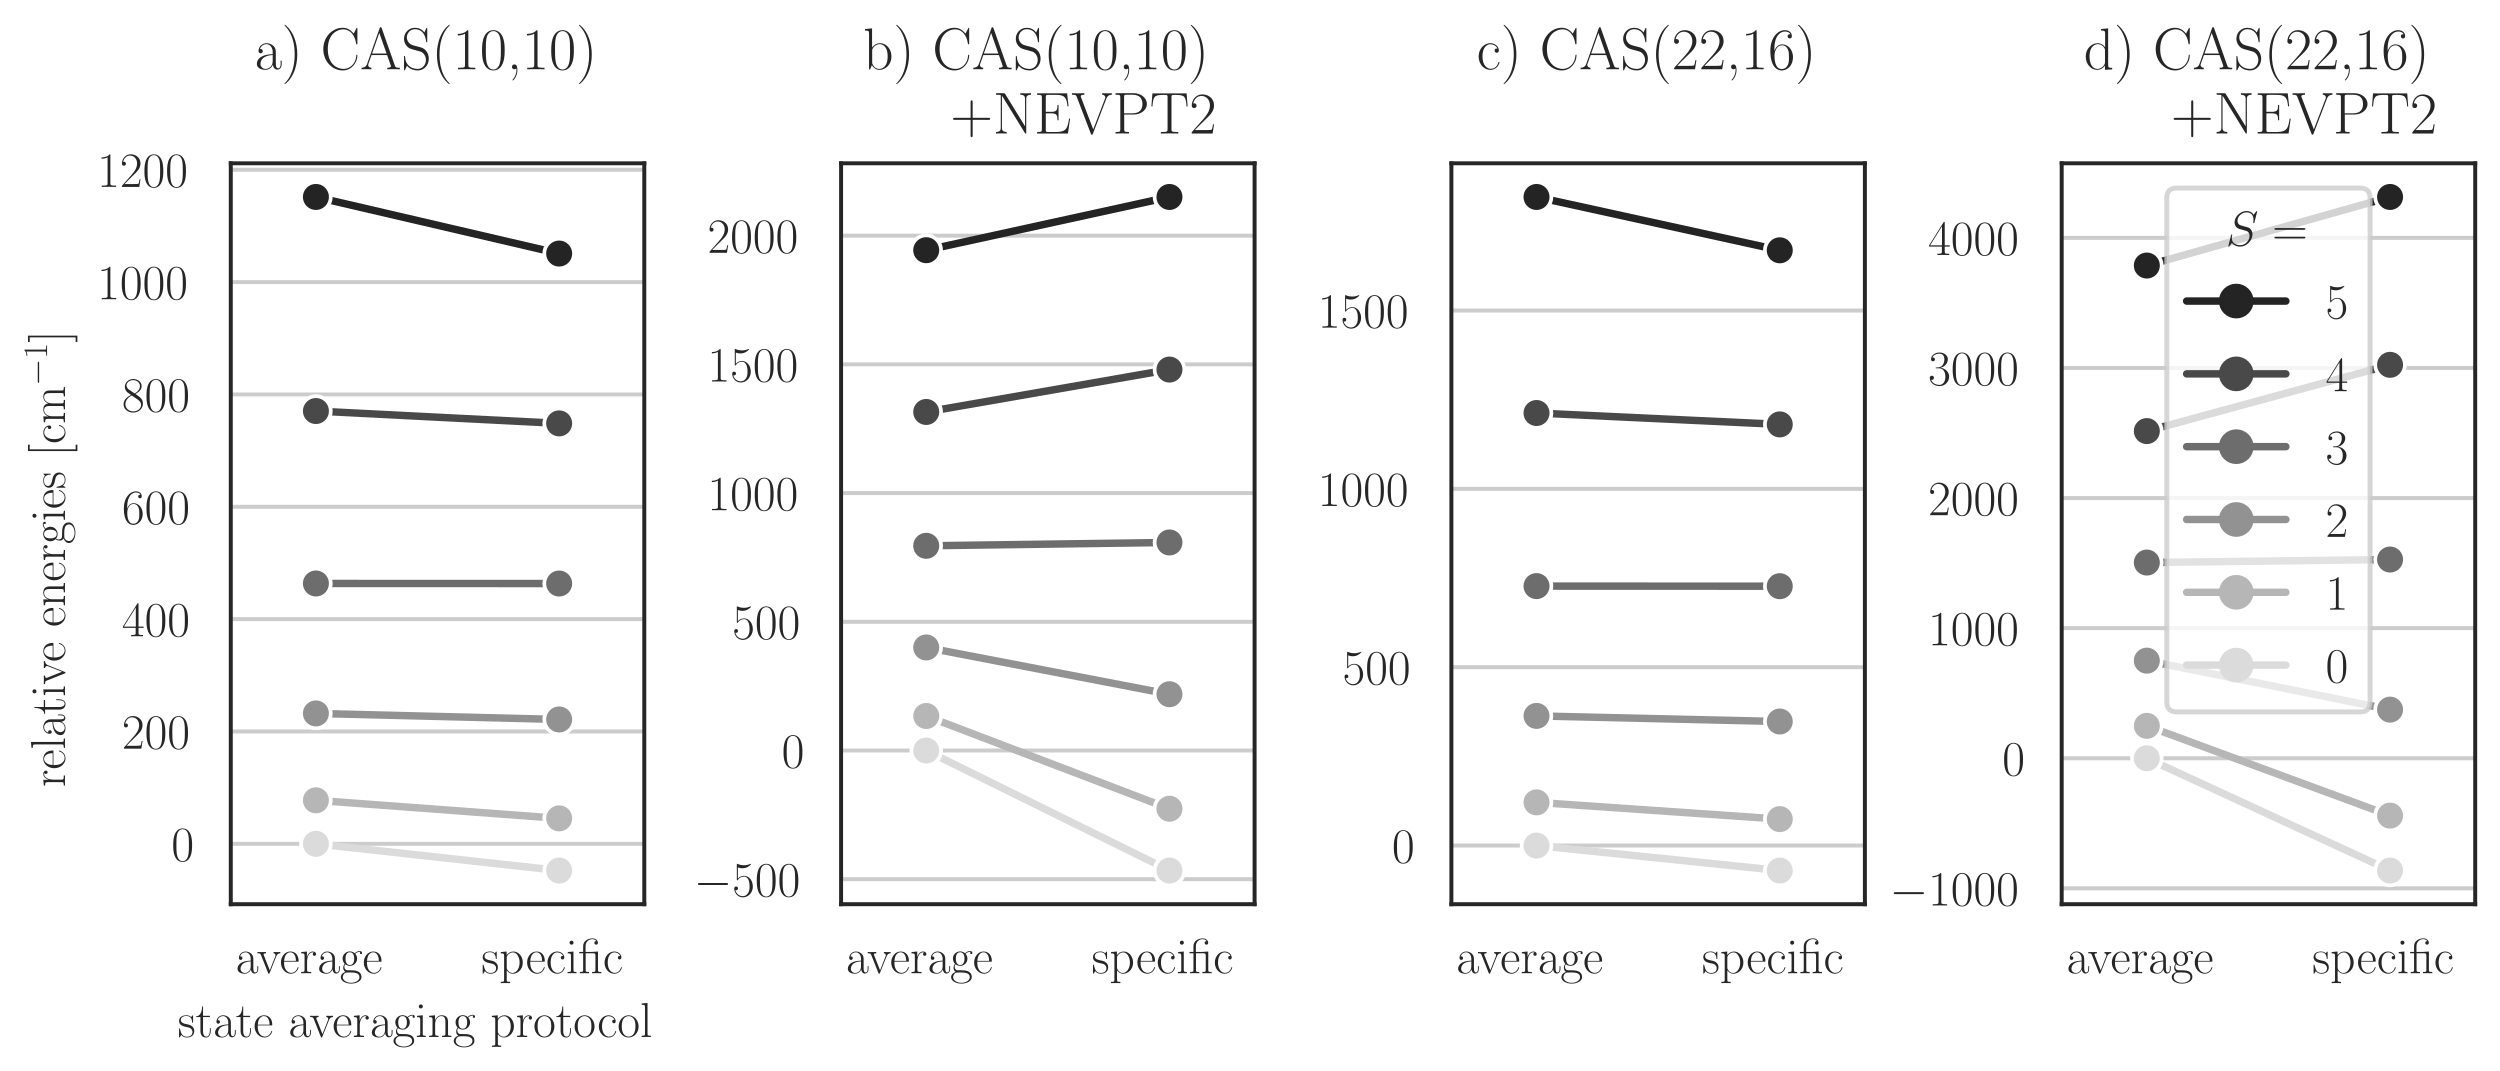 <?xml version="1.0" encoding="utf-8" standalone="no"?>
<!DOCTYPE svg PUBLIC "-//W3C//DTD SVG 1.1//EN"
  "http://www.w3.org/Graphics/SVG/1.1/DTD/svg11.dtd">
<!-- Created with matplotlib (https://matplotlib.org/) -->
<svg height="216pt" version="1.1" viewBox="0 0 504 216" width="504pt" xmlns="http://www.w3.org/2000/svg" xmlns:xlink="http://www.w3.org/1999/xlink">
 <defs>
  <style type="text/css">*{stroke-linecap:butt;stroke-linejoin:round;}</style>
 </defs>
 <g id="figure_1">
  <g id="patch_1">
   <path d="M 0 216 
L 504 216 
L 504 0 
L 0 0 
z
" style="fill:#ffffff;"/>
  </g>
  <g id="axes_1">
   <g id="patch_2">
    <path d="M 46.526 182.289 
L 129.889 182.289 
L 129.889 32.918 
L 46.526 32.918 
z
" style="fill:#ffffff;"/>
   </g>
   <g id="matplotlib.axis_1">
    <g id="xtick_1">
     <g id="text_1">
      <!-- average -->
      <g style="fill:#262626;" transform="translate(47.485 196.207)scale(0.1 -0.1)">
       <defs>
        <path d="M 36 25.875 
C 36 32 36 35.547 31.797 39.594 
C 28.094 42.984 23.797 44 20.406 44 
C 12.5 44 6.797 37.625 6.797 30.891 
C 6.797 27.188 9.797 27 10.406 27 
C 11.703 27 14 27.797 14 30.594 
C 14 33.094 12.094 34.188 10.406 34.188 
C 10 34.188 9.5 34.094 9.203 34 
C 11.297 40.531 16.703 42.391 20.203 42.391 
C 25.203 42.391 30.703 37.828 30.703 29.297 
L 30.703 25.5 
C 24.797 25.297 17.703 24.5 12.094 21.453 
C 5.797 17.922 4 12.844 4 9 
C 4 1.203 13 -1 18.297 -1 
C 23.797 -1 28.906 2.109 31.094 7.891 
C 31.297 3.422 34.094 -0.609 38.5 -0.609 
C 40.594 -0.609 45.906 0.797 45.906 8.797 
L 45.906 14.469 
L 44.094 14.469 
L 44.094 8.703 
C 44.094 2.516 41.406 1.703 40.094 1.703 
C 36 1.703 36 6.969 36 11.438 
z
M 30.703 13.859 
C 30.703 5.047 24.5 0.594 19 0.594 
C 14 0.594 10.094 4.344 10.094 9 
C 10.094 12.047 11.406 17.406 17.203 20.656 
C 22 23.391 27.5 23.797 30.703 24 
z
" id="CMR17-97"/>
        <path d="M 39.094 33.953 
C 40 36.172 41.594 40.188 47.406 40.391 
L 47.406 43 
C 45.5 42.891 43 42.797 41.094 42.797 
C 39 42.797 35.703 42.797 33.703 43 
L 33.703 40.391 
C 36.203 40.188 37.594 38.984 37.594 36.375 
C 37.594 35.469 37.594 35.266 37 33.859 
L 26 5.922 
L 14.094 36.062 
C 13.5 37.375 13.5 37.578 13.5 37.984 
C 13.5 40.391 16.797 40.391 18.297 40.391 
L 18.297 43 
C 15.906 42.797 11.5 42.797 9 42.797 
C 6.297 42.797 3.203 42.797 1 43 
L 1 40.391 
C 4.797 40.391 6.906 40.391 8.094 37.281 
L 22.594 0.688 
C 23.203 -0.812 23.297 -1 24.203 -1 
C 25.094 -1 25.203 -0.812 25.797 0.688 
z
" id="CMR17-118"/>
        <path d="M 38.094 23.484 
C 38.5 23.891 38.5 24.094 38.5 25.094 
C 38.5 35.172 33.094 44 21.703 44 
C 11.094 44 2.703 33.984 2.703 21.781 
C 2.703 8.656 12.203 -1 22.797 -1 
C 34 -1 38.406 9.672 38.406 11.797 
C 38.406 12.5 37.797 12.5 37.594 12.5 
C 36.906 12.5 36.797 12.297 36.406 11.078 
C 34.203 4.219 28.703 0.797 23.5 0.797 
C 19.203 0.797 14.906 3.219 12.203 7.656 
C 9.094 12.797 9.094 18.75 9.094 23.484 
z
M 9.203 25 
C 9.906 39.234 17.594 42.391 21.594 42.391 
C 28.406 42.391 33 36.062 33.094 25 
z
" id="CMR17-101"/>
        <path d="M 15 23.703 
C 15 33.344 19.094 42.391 26.594 42.391 
C 27.297 42.391 28 42.297 28.703 41.984 
C 28.703 41.984 26.5 41.281 26.5 38.672 
C 26.5 36.266 28.406 35.266 29.906 35.266 
C 31.094 35.266 33.297 35.969 33.297 38.781 
C 33.297 41.984 30.094 44 26.703 44 
C 19.094 44 15.797 36.562 14.797 33.047 
L 14.703 33.047 
L 14.703 44 
L 3.094 42.891 
L 3.094 40.281 
C 9 40.281 9.906 39.688 9.906 34.859 
L 9.906 6.922 
C 9.906 3.094 9.5 2.594 3.094 2.594 
L 3.094 0 
C 5.5 0.188 10.094 0.188 12.703 0.188 
C 15.594 0.188 20.703 0.188 23.406 0 
L 23.406 2.594 
C 16.203 2.594 15 2.594 15 7.109 
z
" id="CMR17-114"/>
        <path d="M 11.094 18.203 
C 13 16.688 16.297 15 20.297 15 
C 28.203 15 35 21.234 35 29.609 
C 35 32.234 34.203 36.266 31.203 39.391 
C 34 42.391 38.094 43.391 40.406 43.391 
C 40.797 43.391 41.406 43.391 41.906 43.094 
C 41.5 42.984 40.594 42.594 40.594 40.984 
C 40.594 39.688 41.5 38.797 42.797 38.797 
C 44.297 38.797 45.094 39.797 45.094 41.094 
C 45.094 42.984 43.594 45 40.406 45 
C 36.406 45 32.906 43.094 30.094 40.484 
C 27.094 43.188 23.5 44.188 20.297 44.188 
C 12.406 44.188 5.594 37.984 5.594 29.609 
C 5.594 23.859 8.906 20.219 9.906 19.219 
C 6.906 15.688 6.906 11.594 6.906 11.094 
C 6.906 8.5 7.906 4.688 11.297 2.594 
C 6.094 1.281 2 -2.875 2 -8.078 
C 2 -15.562 11.5 -21 22.906 -21 
C 33.906 -21 43.797 -15.766 43.797 -7.969 
C 43.797 6 29 6 21.297 6 
C 19 6 14.906 6 14.406 6.094 
C 11.297 6.594 9.203 9.391 9.203 12.891 
C 9.203 13.797 9.203 16 11.094 18.203 
z
M 20.297 16.688 
C 11.5 16.688 11.5 27.594 11.5 29.609 
C 11.5 31.625 11.5 42.484 20.297 42.484 
C 29.094 42.484 29.094 31.625 29.094 29.609 
C 29.094 27.594 29.094 16.688 20.297 16.688 
z
M 22.906 -19.312 
C 12.906 -19.312 6 -13.797 6 -8.078 
C 6 -4.859 7.703 -1.844 9.906 -0.172 
C 12.406 1.594 13.406 1.594 20.203 1.594 
C 28.406 1.594 39.797 1.594 39.797 -8.078 
C 39.797 -13.797 32.906 -19.312 22.906 -19.312 
z
" id="CMR17-103"/>
       </defs>
       <use transform="scale(0.996)" xlink:href="#CMR17-97"/>
       <use transform="translate(43.088 0)scale(0.996)" xlink:href="#CMR17-118"/>
       <use transform="translate(88.778 0)scale(0.996)" xlink:href="#CMR17-101"/>
       <use transform="translate(129.264 0)scale(0.996)" xlink:href="#CMR17-114"/>
       <use transform="translate(164.545 0)scale(0.996)" xlink:href="#CMR17-97"/>
       <use transform="translate(210.235 0)scale(0.996)" xlink:href="#CMR17-103"/>
       <use transform="translate(255.926 0)scale(0.996)" xlink:href="#CMR17-101"/>
      </g>
     </g>
    </g>
    <g id="xtick_2">
     <g id="text_2">
      <!-- specific -->
      <g style="fill:#262626;" transform="translate(97.062 196.207)scale(0.1 -0.1)">
       <defs>
        <path d="M 30.906 42 
C 30.906 43.797 30.797 43.891 30.203 43.891 
C 29.797 43.891 29.703 43.797 28.5 42.297 
C 28.203 41.891 27.297 40.891 27 40.5 
C 23.797 43.891 19.297 44 17.594 44 
C 6.5 44 2.5 38.188 2.5 32.391 
C 2.5 23.391 12.703 21.297 15.594 20.688 
C 21.906 19.391 24.094 19 26.203 17.188 
C 27.5 16 29.703 13.797 29.703 10.188 
C 29.703 6 27.297 0.594 18.094 0.594 
C 9.406 0.594 6.297 7.188 4.5 16 
C 4.203 17.391 4.203 17.5 3.406 17.5 
C 2.594 17.5 2.5 17.391 2.5 15.391 
L 2.5 1 
C 2.5 -0.812 2.594 -0.906 3.203 -0.906 
C 3.703 -0.906 3.797 -0.812 4.297 0 
C 4.906 0.891 6.406 3.297 7 4.297 
C 9 1.594 12.5 -1 18.094 -1 
C 28 -1 33.297 4.391 33.297 12.188 
C 33.297 17.297 30.594 20 29.297 21.188 
C 26.297 24.297 22.797 25 18.594 25.797 
C 13.094 27 6.094 28.391 6.094 34.5 
C 6.094 37.094 7.5 42.594 17.594 42.594 
C 28.297 42.594 28.906 32.594 29.094 29.391 
C 29.203 28.891 29.703 28.797 30 28.797 
C 30.906 28.797 30.906 29.094 30.906 30.797 
z
" id="CMR17-115"/>
        <path d="M 22 -17.406 
C 15.594 -17.406 15.203 -17 15.203 -13.031 
L 15.203 5.938 
C 18.094 1.703 22.297 -1 27.594 -1 
C 37.594 -1 47.703 7.859 47.703 21.594 
C 47.703 34.312 39 44 28.703 44 
C 22.703 44 17.797 40.672 15 36.641 
L 15 44 
L 3.094 42.891 
L 3.094 40.266 
C 9 40.266 9.906 39.672 9.906 34.812 
L 9.906 -13.031 
C 9.906 -16.891 9.5 -17.406 3.094 -17.406 
L 3.094 -20 
C 5.5 -19.812 9.906 -19.812 12.5 -19.812 
C 15.094 -19.812 19.594 -19.812 22 -20 
z
M 15.203 31.484 
C 15.203 32.906 15.203 35.016 19.094 38.766 
C 19.594 39.156 23 42.188 28 42.188 
C 35.297 42.188 41.297 33 41.297 21.5 
C 41.297 9.984 34.906 0.594 27 0.594 
C 23.406 0.594 19.5 2.312 16.5 7.047 
C 15.203 9.281 15.203 9.875 15.203 11.5 
z
" id="CMR17-112"/>
        <path d="M 34.906 35 
C 33 35 30.203 35 30.203 31.484 
C 30.203 28.688 32.5 27.891 33.797 27.891 
C 34.5 27.891 37.406 28.188 37.406 31.688 
C 37.406 38.688 30.594 44 22.906 44 
C 12.297 44 3.297 34.391 3.297 21.547 
C 3.297 8.141 12.703 -1 22.906 -1 
C 35.297 -1 38.406 10.562 38.406 11.672 
C 38.406 12.078 38.297 12.375 37.594 12.375 
C 36.906 12.375 36.797 12.281 36.406 10.969 
C 33.797 2.812 28.094 0.797 23.797 0.797 
C 17.406 0.797 9.703 6.734 9.703 21.641 
C 9.703 36.844 17.094 42.188 23 42.188 
C 26.906 42.188 32.703 40.344 34.906 35 
z
" id="CMR17-99"/>
        <path d="M 15.5 61.891 
C 15.5 64.094 13.703 66 11.406 66 
C 9.203 66 7.297 64.188 7.297 61.891 
C 7.297 59.688 9.094 57.797 11.406 57.797 
C 13.594 57.797 15.5 59.594 15.5 61.891 
z
M 3.797 42.891 
L 3.797 40.297 
C 9.406 40.297 10.203 39.688 10.203 34.859 
L 10.203 6.922 
C 10.203 3.094 9.797 2.594 3.406 2.594 
L 3.406 0 
C 5.797 0.188 10.094 0.188 12.594 0.188 
C 15 0.188 19.094 0.188 21.406 0 
L 21.406 2.594 
C 15.5 2.594 15.297 3.203 15.297 6.812 
L 15.297 44 
z
" id="CMR17-105"/>
        <path d="M 39.906 44 
C 37.5 43.891 30.094 43.391 28.203 43.188 
C 27.594 43.094 27.406 43.094 26.203 43.094 
L 14.797 43.094 
L 14.797 54.953 
C 14.797 64.484 22.406 69 28.406 69 
C 30.297 69 34.594 68.484 36.797 65 
C 35.797 65 32.594 65 32.594 61.484 
C 32.594 59.094 34.203 57.891 36.203 57.891 
C 38 57.891 39.797 58.891 39.797 61.594 
C 39.797 66.641 35 70.594 28.797 70.594 
C 20.906 70.594 9.906 66.016 9.906 54.953 
L 9.906 43.094 
L 1.906 43.094 
L 1.906 40.484 
L 9.906 40.484 
L 9.906 6.906 
C 9.906 3.094 9.5 2.594 3.094 2.594 
L 3.094 0 
C 5.5 0.188 9.906 0.188 12.406 0.188 
C 15 0.188 19.406 0.188 21.797 0 
L 21.797 2.594 
C 15.406 2.594 15 3 15 6.906 
L 15 40.484 
L 29.703 40.484 
C 34 40.484 34.797 39.594 34.797 35.172 
L 34.797 6.906 
C 34.797 3.094 34.406 2.594 28 2.594 
L 28 0 
C 30.406 0.188 34.797 0.188 37.297 0.188 
C 39.906 0.188 44.297 0.188 46.703 0 
L 46.703 2.594 
C 40.297 2.594 39.906 3 39.906 6.906 
z
" id="CMR17-12"/>
       </defs>
       <use transform="scale(0.996)" xlink:href="#CMR17-115"/>
       <use transform="translate(35.801 0)scale(0.996)" xlink:href="#CMR17-112"/>
       <use transform="translate(89.299 0)scale(0.996)" xlink:href="#CMR17-101"/>
       <use transform="translate(129.785 0)scale(0.996)" xlink:href="#CMR17-99"/>
       <use transform="translate(170.27 0)scale(0.996)" xlink:href="#CMR17-105"/>
       <use transform="translate(195.142 0)scale(0.996)" xlink:href="#CMR17-12"/>
       <use transform="translate(244.884 0)scale(0.996)" xlink:href="#CMR17-99"/>
      </g>
     </g>
    </g>
    <g id="text_3">
     <!-- state averaging protocol -->
     <g style="fill:#262626;" transform="translate(35.848 209.063)scale(0.1 -0.1)">
      <defs>
       <path d="M 15.094 40.391 
L 29.094 40.391 
L 29.094 43 
L 15.094 43 
L 15.094 62 
L 13.297 62 
C 13.094 51.438 9.594 42.188 1.094 41.984 
L 1.094 40.391 
L 9.797 40.391 
L 9.797 12.156 
C 9.797 10.234 9.797 -1 21.406 -1 
C 27.297 -1 30.703 4.812 30.703 12.25 
L 30.703 17.984 
L 28.906 17.984 
L 28.906 12.344 
C 28.906 5.422 26.203 0.797 22 0.797 
C 19.094 0.797 15.094 2.797 15.094 11.953 
z
" id="CMR17-116"/>
       <path d="M 41.5 30.531 
C 41.5 35.656 40.5 44 28.703 44 
C 20.797 44 16.703 37.875 15.203 33.844 
L 15.094 33.844 
L 15.094 44 
L 3.297 42.891 
L 3.297 40.281 
C 9.203 40.281 10.094 39.688 10.094 34.859 
L 10.094 6.922 
C 10.094 3.094 9.703 2.594 3.297 2.594 
L 3.297 0 
C 5.703 0.188 10.094 0.188 12.703 0.188 
C 15.297 0.188 19.797 0.188 22.203 0 
L 22.203 2.594 
C 15.797 2.594 15.406 3 15.406 6.922 
L 15.406 26.219 
C 15.406 35.453 21 42.391 28 42.391 
C 35.406 42.391 36.203 35.766 36.203 30.938 
L 36.203 6.922 
C 36.203 3.094 35.797 2.594 29.406 2.594 
L 29.406 0 
C 31.797 0.188 36.203 0.188 38.797 0.188 
C 41.406 0.188 45.906 0.188 48.297 0 
L 48.297 2.594 
C 41.906 2.594 41.5 3 41.5 6.922 
z
" id="CMR17-110"/>
       <path d="M 43.094 21.188 
C 43.094 34 33.797 44 22.906 44 
C 12 44 2.703 34 2.703 21.188 
C 2.703 8.594 12 -1 22.906 -1 
C 33.797 -1 43.094 8.594 43.094 21.188 
z
M 22.906 0.797 
C 18.203 0.797 14.203 3.594 11.906 7.5 
C 9.406 12 9.094 17.594 9.094 22 
C 9.094 26.188 9.297 31.391 11.906 35.891 
C 13.906 39.188 17.797 42.391 22.906 42.391 
C 27.406 42.391 31.203 39.891 33.594 36.391 
C 36.703 31.688 36.703 25.094 36.703 22 
C 36.703 18.094 36.5 12.094 33.797 7.297 
C 31 2.688 26.703 0.797 22.906 0.797 
z
" id="CMR17-111"/>
       <path d="M 15.297 69 
L 3.406 67.891 
L 3.406 65.297 
C 9.297 65.297 10.203 64.703 10.203 59.922 
L 10.203 6.859 
C 10.203 3.094 9.797 2.594 3.406 2.594 
L 3.406 0 
C 5.797 0.188 10.203 0.188 12.703 0.188 
C 15.297 0.188 19.703 0.188 22.094 0 
L 22.094 2.594 
C 15.703 2.594 15.297 2.984 15.297 6.859 
z
" id="CMR17-108"/>
      </defs>
      <use transform="scale(0.996)" xlink:href="#CMR17-115"/>
      <use transform="translate(35.801 0)scale(0.996)" xlink:href="#CMR17-116"/>
      <use transform="translate(71.082 0)scale(0.996)" xlink:href="#CMR17-97"/>
      <use transform="translate(116.773 0)scale(0.996)" xlink:href="#CMR17-116"/>
      <use transform="translate(152.053 0)scale(0.996)" xlink:href="#CMR17-101"/>
      <use transform="translate(222.615 0)scale(0.996)" xlink:href="#CMR17-97"/>
      <use transform="translate(265.703 0)scale(0.996)" xlink:href="#CMR17-118"/>
      <use transform="translate(311.393 0)scale(0.996)" xlink:href="#CMR17-101"/>
      <use transform="translate(351.879 0)scale(0.996)" xlink:href="#CMR17-114"/>
      <use transform="translate(387.16 0)scale(0.996)" xlink:href="#CMR17-97"/>
      <use transform="translate(432.85 0)scale(0.996)" xlink:href="#CMR17-103"/>
      <use transform="translate(478.541 0)scale(0.996)" xlink:href="#CMR17-105"/>
      <use transform="translate(503.412 0)scale(0.996)" xlink:href="#CMR17-110"/>
      <use transform="translate(554.307 0)scale(0.996)" xlink:href="#CMR17-103"/>
      <use transform="translate(630.074 0)scale(0.996)" xlink:href="#CMR17-112"/>
      <use transform="translate(680.969 0)scale(0.996)" xlink:href="#CMR17-114"/>
      <use transform="translate(716.25 0)scale(0.996)" xlink:href="#CMR17-111"/>
      <use transform="translate(761.94 0)scale(0.996)" xlink:href="#CMR17-116"/>
      <use transform="translate(797.221 0)scale(0.996)" xlink:href="#CMR17-111"/>
      <use transform="translate(845.514 0)scale(0.996)" xlink:href="#CMR17-99"/>
      <use transform="translate(886 0)scale(0.996)" xlink:href="#CMR17-111"/>
      <use transform="translate(931.69 0)scale(0.996)" xlink:href="#CMR17-108"/>
     </g>
    </g>
   </g>
   <g id="matplotlib.axis_2">
    <g id="ytick_1">
     <g id="line2d_1">
      <path clip-path="url(#p9905e99d55)" d="M 46.526 170.116 
L 129.889 170.116 
" style="fill:none;stroke:#cccccc;stroke-linecap:round;stroke-width:0.8;"/>
     </g>
     <g id="text_4">
      <!-- $\mathdefault{0}$ -->
      <g style="fill:#262626;" transform="translate(34.544 173.575)scale(0.1 -0.1)">
       <defs>
        <path d="M 42 31.844 
C 42 37.969 41.906 48.422 37.703 56.453 
C 34 63.484 28.094 66 22.906 66 
C 18.094 66 12 63.781 8.203 56.562 
C 4.203 49.016 3.797 39.672 3.797 31.844 
C 3.797 26.109 3.906 17.375 7 9.734 
C 11.297 -0.609 19 -2 22.906 -2 
C 27.5 -2 34.5 -0.109 38.594 9.438 
C 41.594 16.375 42 24.5 42 31.844 
z
M 22.906 -0.406 
C 16.5 -0.406 12.703 5.125 11.297 12.75 
C 10.203 18.688 10.203 27.328 10.203 32.953 
C 10.203 40.688 10.203 47.109 11.5 53.234 
C 13.406 61.781 19 64.391 22.906 64.391 
C 27 64.391 32.297 61.672 34.203 53.438 
C 35.5 47.719 35.594 40.984 35.594 32.953 
C 35.594 26.422 35.594 18.375 34.406 12.453 
C 32.297 1.5 26.406 -0.406 22.906 -0.406 
z
" id="CMR17-48"/>
       </defs>
       <use transform="scale(0.996)" xlink:href="#CMR17-48"/>
      </g>
     </g>
    </g>
    <g id="ytick_2">
     <g id="line2d_2">
      <path clip-path="url(#p9905e99d55)" d="M 46.526 147.466 
L 129.889 147.466 
" style="fill:none;stroke:#cccccc;stroke-linecap:round;stroke-width:0.8;"/>
     </g>
     <g id="text_5">
      <!-- $\mathdefault{200}$ -->
      <g style="fill:#262626;" transform="translate(24.582 150.926)scale(0.1 -0.1)">
       <defs>
        <path d="M 41.703 15.469 
L 39.906 15.469 
C 38.906 8.391 38.094 7.188 37.703 6.594 
C 37.203 5.797 30 5.797 28.594 5.797 
L 9.406 5.797 
C 13 9.688 20 16.766 28.5 24.938 
C 34.594 30.719 41.703 37.5 41.703 47.391 
C 41.703 59.188 32.297 66 21.797 66 
C 10.797 66 4.094 56.297 4.094 47.297 
C 4.094 43.391 7 42.891 8.203 42.891 
C 9.203 42.891 12.203 43.484 12.203 46.984 
C 12.203 50.094 9.594 51 8.203 51 
C 7.594 51 7 50.891 6.594 50.688 
C 8.5 59.188 14.297 63.391 20.406 63.391 
C 29.094 63.391 34.797 56.5 34.797 47.391 
C 34.797 38.703 29.703 31.219 24 24.734 
L 4.094 2.297 
L 4.094 0 
L 39.297 0 
z
" id="CMR17-50"/>
       </defs>
       <use transform="scale(0.996)" xlink:href="#CMR17-50"/>
       <use transform="translate(45.69 0)scale(0.996)" xlink:href="#CMR17-48"/>
       <use transform="translate(91.381 0)scale(0.996)" xlink:href="#CMR17-48"/>
      </g>
     </g>
    </g>
    <g id="ytick_3">
     <g id="line2d_3">
      <path clip-path="url(#p9905e99d55)" d="M 46.526 124.817 
L 129.889 124.817 
" style="fill:none;stroke:#cccccc;stroke-linecap:round;stroke-width:0.8;"/>
     </g>
     <g id="text_6">
      <!-- $\mathdefault{400}$ -->
      <g style="fill:#262626;" transform="translate(24.582 128.276)scale(0.1 -0.1)">
       <defs>
        <path d="M 33.594 64.797 
C 33.594 66.891 33.5 67 31.703 67 
L 2 19.594 
L 2 17 
L 27.797 17 
L 27.797 7.188 
C 27.797 3.594 27.594 2.594 20.594 2.594 
L 18.703 2.594 
L 18.703 0 
C 21.906 0.188 27.297 0.188 30.703 0.188 
C 34.094 0.188 39.5 0.188 42.703 0 
L 42.703 2.594 
L 40.797 2.594 
C 33.797 2.594 33.594 3.594 33.594 7.188 
L 33.594 17 
L 43.797 17 
L 43.797 19.594 
L 33.594 19.594 
z
M 28.094 58.172 
L 28.094 19.594 
L 4 19.594 
z
" id="CMR17-52"/>
       </defs>
       <use transform="scale(0.996)" xlink:href="#CMR17-52"/>
       <use transform="translate(45.69 0)scale(0.996)" xlink:href="#CMR17-48"/>
       <use transform="translate(91.381 0)scale(0.996)" xlink:href="#CMR17-48"/>
      </g>
     </g>
    </g>
    <g id="ytick_4">
     <g id="line2d_4">
      <path clip-path="url(#p9905e99d55)" d="M 46.526 102.168 
L 129.889 102.168 
" style="fill:none;stroke:#cccccc;stroke-linecap:round;stroke-width:0.8;"/>
     </g>
     <g id="text_7">
      <!-- $\mathdefault{600}$ -->
      <g style="fill:#262626;" transform="translate(24.582 105.627)scale(0.1 -0.1)">
       <defs>
        <path d="M 10.594 34.344 
C 10.594 58 21.797 63.688 28.297 63.688 
C 30.406 63.688 35.5 63.266 37.5 59.094 
C 35.906 59.094 32.906 59.094 32.906 55.594 
C 32.906 52.891 35.094 52 36.5 52 
C 37.406 52 40.094 52.391 40.094 55.797 
C 40.094 62.297 35.094 66 28.203 66 
C 16.297 66 3.797 53.297 3.797 31.422 
C 3.797 4.016 15.094 -2 23.094 -2 
C 32.797 -2 42 6.734 42 20.234 
C 42 32.828 33.906 42 23.703 42 
C 17.594 42 13.094 37.969 10.594 30.922 
z
M 23.094 0.391 
C 10.797 0.391 10.797 18.938 10.797 22.656 
C 10.797 29.906 14.203 40.391 23.5 40.391 
C 25.203 40.391 30.094 40.391 33.406 33.438 
C 35.203 29.516 35.203 25.375 35.203 20.344 
C 35.203 14.906 35.203 10.875 33.094 6.844 
C 30.906 2.703 27.703 0.391 23.094 0.391 
z
" id="CMR17-54"/>
       </defs>
       <use transform="scale(0.996)" xlink:href="#CMR17-54"/>
       <use transform="translate(45.69 0)scale(0.996)" xlink:href="#CMR17-48"/>
       <use transform="translate(91.381 0)scale(0.996)" xlink:href="#CMR17-48"/>
      </g>
     </g>
    </g>
    <g id="ytick_5">
     <g id="line2d_5">
      <path clip-path="url(#p9905e99d55)" d="M 46.526 79.519 
L 129.889 79.519 
" style="fill:none;stroke:#cccccc;stroke-linecap:round;stroke-width:0.8;"/>
     </g>
     <g id="text_8">
      <!-- $\mathdefault{800}$ -->
      <g style="fill:#262626;" transform="translate(24.582 82.978)scale(0.1 -0.1)">
       <defs>
        <path d="M 27.203 35.766 
C 33.5 38.969 39.906 43.797 39.906 51.531 
C 39.906 60.688 31.094 66 23 66 
C 13.906 66 5.906 59.375 5.906 50.234 
C 5.906 47.719 6.5 43.391 10.406 39.578 
C 11.406 38.578 15.594 35.562 18.297 33.656 
C 13.797 31.344 3.297 25.812 3.297 14.766 
C 3.297 4.406 13.094 -2 22.797 -2 
C 33.5 -2 42.5 5.719 42.5 15.969 
C 42.5 25.109 36.406 29.328 32.406 32.047 
z
M 14.094 44.609 
C 13.297 45.109 9.297 48.219 9.297 52.938 
C 9.297 59.078 15.594 63.688 22.797 63.688 
C 30.703 63.688 36.5 58.062 36.5 51.531 
C 36.5 42.188 26.094 36.859 25.594 36.859 
C 25.5 36.859 25.406 36.859 24.594 37.469 
z
M 32.5 24 
C 34 22.906 38.797 19.578 38.797 13.453 
C 38.797 6.016 31.406 0.391 23 0.391 
C 13.906 0.391 7 6.922 7 14.859 
C 7 22.797 13.094 29.438 20 32.547 
z
" id="CMR17-56"/>
       </defs>
       <use transform="scale(0.996)" xlink:href="#CMR17-56"/>
       <use transform="translate(45.69 0)scale(0.996)" xlink:href="#CMR17-48"/>
       <use transform="translate(91.381 0)scale(0.996)" xlink:href="#CMR17-48"/>
      </g>
     </g>
    </g>
    <g id="ytick_6">
     <g id="line2d_6">
      <path clip-path="url(#p9905e99d55)" d="M 46.526 56.87 
L 129.889 56.87 
" style="fill:none;stroke:#cccccc;stroke-linecap:round;stroke-width:0.8;"/>
     </g>
     <g id="text_9">
      <!-- $\mathdefault{1000}$ -->
      <g style="fill:#262626;" transform="translate(19.6 60.329)scale(0.1 -0.1)">
       <defs>
        <path d="M 26.594 63.797 
C 26.594 65.891 26.5 66 25.094 66 
C 21.203 61.359 15.297 59.891 9.703 59.688 
C 9.406 59.688 8.906 59.688 8.797 59.5 
C 8.703 59.297 8.703 59.094 8.703 57 
C 11.797 57 17 57.594 21 59.984 
L 21 7.297 
C 21 3.797 20.797 2.594 12.203 2.594 
L 9.203 2.594 
L 9.203 0 
C 14 0.094 19 0.188 23.797 0.188 
C 28.594 0.188 33.594 0.094 38.406 0 
L 38.406 2.594 
L 35.406 2.594 
C 26.797 2.594 26.594 3.688 26.594 7.297 
z
" id="CMR17-49"/>
       </defs>
       <use transform="scale(0.996)" xlink:href="#CMR17-49"/>
       <use transform="translate(45.69 0)scale(0.996)" xlink:href="#CMR17-48"/>
       <use transform="translate(91.381 0)scale(0.996)" xlink:href="#CMR17-48"/>
       <use transform="translate(137.071 0)scale(0.996)" xlink:href="#CMR17-48"/>
      </g>
     </g>
    </g>
    <g id="ytick_7">
     <g id="line2d_7">
      <path clip-path="url(#p9905e99d55)" d="M 46.526 34.22 
L 129.889 34.22 
" style="fill:none;stroke:#cccccc;stroke-linecap:round;stroke-width:0.8;"/>
     </g>
     <g id="text_10">
      <!-- $\mathdefault{1200}$ -->
      <g style="fill:#262626;" transform="translate(19.6 37.68)scale(0.1 -0.1)">
       <use transform="scale(0.996)" xlink:href="#CMR17-49"/>
       <use transform="translate(45.69 0)scale(0.996)" xlink:href="#CMR17-50"/>
       <use transform="translate(91.381 0)scale(0.996)" xlink:href="#CMR17-48"/>
       <use transform="translate(137.071 0)scale(0.996)" xlink:href="#CMR17-48"/>
      </g>
     </g>
    </g>
    <g id="text_11">
     <!-- relative energies [\si{\wn}] -->
     <g style="fill:#262626;" transform="translate(13.11 158.669)rotate(-90)scale(0.1 -0.1)">
      <defs>
       <path d="M 23.5 -25 
L 23.5 -21.5 
L 14.094 -21.5 
L 14.094 71.484 
L 23.5 71.484 
L 23.5 75 
L 10.594 75 
L 10.594 -25 
z
" id="CMR17-91"/>
       <path d="M 67.594 30.531 
C 67.594 35.562 66.703 44 54.797 44 
C 48 44 43.297 39.375 41.5 33.953 
L 41.406 33.953 
C 40.203 42.188 34.297 44 28.703 44 
C 20.797 44 16.703 37.875 15.203 33.844 
L 15.094 33.844 
L 15.094 44 
L 3.297 42.891 
L 3.297 40.281 
C 9.203 40.281 10.094 39.688 10.094 34.859 
L 10.094 6.922 
C 10.094 3.094 9.703 2.594 3.297 2.594 
L 3.297 0 
C 5.703 0.188 10.094 0.188 12.703 0.188 
C 15.297 0.188 19.797 0.188 22.203 0 
L 22.203 2.594 
C 15.797 2.594 15.406 3 15.406 6.922 
L 15.406 26.219 
C 15.406 35.453 21 42.391 28 42.391 
C 35.406 42.391 36.203 35.766 36.203 30.938 
L 36.203 6.922 
C 36.203 3.094 35.797 2.594 29.406 2.594 
L 29.406 0 
C 31.797 0.188 36.203 0.188 38.797 0.188 
C 41.406 0.188 45.906 0.188 48.297 0 
L 48.297 2.594 
C 41.906 2.594 41.5 3 41.5 6.922 
L 41.5 26.219 
C 41.5 35.453 47.094 42.391 54.094 42.391 
C 61.5 42.391 62.297 35.766 62.297 30.938 
L 62.297 6.922 
C 62.297 3.094 61.906 2.594 55.5 2.594 
L 55.5 0 
C 57.906 0.188 62.297 0.188 64.906 0.188 
C 67.5 0.188 72 0.188 74.406 0 
L 74.406 2.594 
C 68 2.594 67.594 3 67.594 6.922 
z
" id="CMR17-109"/>
       <path d="M 65.906 23 
C 67.594 23 69.406 23 69.406 25 
C 69.406 27 67.594 27 65.906 27 
L 11.797 27 
C 10.094 27 8.297 27 8.297 25 
C 8.297 23 10.094 23 11.797 23 
z
" id="CMSY10-0"/>
       <path d="M 14.297 75 
L 1.406 75 
L 1.406 71.484 
L 10.797 71.484 
L 10.797 -21.5 
L 1.406 -21.5 
L 1.406 -25 
L 14.297 -25 
z
" id="CMR17-93"/>
      </defs>
      <use transform="scale(0.996)" xlink:href="#CMR17-114"/>
      <use transform="translate(35.281 0)scale(0.996)" xlink:href="#CMR17-101"/>
      <use transform="translate(75.766 0)scale(0.996)" xlink:href="#CMR17-108"/>
      <use transform="translate(100.637 0)scale(0.996)" xlink:href="#CMR17-97"/>
      <use transform="translate(146.328 0)scale(0.996)" xlink:href="#CMR17-116"/>
      <use transform="translate(181.609 0)scale(0.996)" xlink:href="#CMR17-105"/>
      <use transform="translate(206.48 0)scale(0.996)" xlink:href="#CMR17-118"/>
      <use transform="translate(252.17 0)scale(0.996)" xlink:href="#CMR17-101"/>
      <use transform="translate(322.732 0)scale(0.996)" xlink:href="#CMR17-101"/>
      <use transform="translate(363.218 0)scale(0.996)" xlink:href="#CMR17-110"/>
      <use transform="translate(414.113 0)scale(0.996)" xlink:href="#CMR17-101"/>
      <use transform="translate(454.599 0)scale(0.996)" xlink:href="#CMR17-114"/>
      <use transform="translate(489.879 0)scale(0.996)" xlink:href="#CMR17-103"/>
      <use transform="translate(535.57 0)scale(0.996)" xlink:href="#CMR17-105"/>
      <use transform="translate(560.441 0)scale(0.996)" xlink:href="#CMR17-101"/>
      <use transform="translate(600.927 0)scale(0.996)" xlink:href="#CMR17-115"/>
      <use transform="translate(666.804 0)scale(0.996)" xlink:href="#CMR17-91"/>
      <use transform="translate(691.675 0)scale(0.996)" xlink:href="#CMR17-99"/>
      <use transform="translate(732.161 0)scale(0.996)" xlink:href="#CMR17-109"/>
      <use transform="translate(809.08 36.154)scale(0.697)" xlink:href="#CMSY10-0"/>
      <use transform="translate(863.321 36.154)scale(0.697)" xlink:href="#CMR17-49"/>
      <use transform="translate(895.802 0)scale(0.996)" xlink:href="#CMR17-93"/>
     </g>
    </g>
   </g>
   <g id="line2d_8">
    <path clip-path="url(#p9905e99d55)" d="M 63.689 170.116 
L 112.726 175.499 
" style="fill:none;stroke:#dbdbdb;stroke-linecap:round;stroke-width:1.5;"/>
    <defs>
     <path d="M 0 3 
C 0.796 3 1.559 2.684 2.121 2.121 
C 2.684 1.559 3 0.796 3 0 
C 3 -0.796 2.684 -1.559 2.121 -2.121 
C 1.559 -2.684 0.796 -3 0 -3 
C -0.796 -3 -1.559 -2.684 -2.121 -2.121 
C -2.684 -1.559 -3 -0.796 -3 0 
C -3 0.796 -2.684 1.559 -2.121 2.121 
C -1.559 2.684 -0.796 3 0 3 
z
" id="m4bc25c0267" style="stroke:#ffffff;stroke-width:0.75;"/>
    </defs>
    <g clip-path="url(#p9905e99d55)">
     <use style="fill:#dbdbdb;stroke:#ffffff;stroke-width:0.75;" x="63.689" xlink:href="#m4bc25c0267" y="170.116"/>
     <use style="fill:#dbdbdb;stroke:#ffffff;stroke-width:0.75;" x="112.726" xlink:href="#m4bc25c0267" y="175.499"/>
    </g>
   </g>
   <g id="line2d_9">
    <path clip-path="url(#p9905e99d55)" d="M 63.689 161.342 
L 112.726 164.985 
" style="fill:none;stroke:#b6b6b6;stroke-linecap:round;stroke-width:1.5;"/>
    <defs>
     <path d="M 0 3 
C 0.796 3 1.559 2.684 2.121 2.121 
C 2.684 1.559 3 0.796 3 0 
C 3 -0.796 2.684 -1.559 2.121 -2.121 
C 1.559 -2.684 0.796 -3 0 -3 
C -0.796 -3 -1.559 -2.684 -2.121 -2.121 
C -2.684 -1.559 -3 -0.796 -3 0 
C -3 0.796 -2.684 1.559 -2.121 2.121 
C -1.559 2.684 -0.796 3 0 3 
z
" id="m032533ea10" style="stroke:#ffffff;stroke-width:0.75;"/>
    </defs>
    <g clip-path="url(#p9905e99d55)">
     <use style="fill:#b6b6b6;stroke:#ffffff;stroke-width:0.75;" x="63.689" xlink:href="#m032533ea10" y="161.342"/>
     <use style="fill:#b6b6b6;stroke:#ffffff;stroke-width:0.75;" x="112.726" xlink:href="#m032533ea10" y="164.985"/>
    </g>
   </g>
   <g id="line2d_10">
    <path clip-path="url(#p9905e99d55)" d="M 63.689 143.825 
L 112.726 145.042 
" style="fill:none;stroke:#929292;stroke-linecap:round;stroke-width:1.5;"/>
    <defs>
     <path d="M 0 3 
C 0.796 3 1.559 2.684 2.121 2.121 
C 2.684 1.559 3 0.796 3 0 
C 3 -0.796 2.684 -1.559 2.121 -2.121 
C 1.559 -2.684 0.796 -3 0 -3 
C -0.796 -3 -1.559 -2.684 -2.121 -2.121 
C -2.684 -1.559 -3 -0.796 -3 0 
C -3 0.796 -2.684 1.559 -2.121 2.121 
C -1.559 2.684 -0.796 3 0 3 
z
" id="mc59993a623" style="stroke:#ffffff;stroke-width:0.75;"/>
    </defs>
    <g clip-path="url(#p9905e99d55)">
     <use style="fill:#929292;stroke:#ffffff;stroke-width:0.75;" x="63.689" xlink:href="#mc59993a623" y="143.825"/>
     <use style="fill:#929292;stroke:#ffffff;stroke-width:0.75;" x="112.726" xlink:href="#mc59993a623" y="145.042"/>
    </g>
   </g>
   <g id="line2d_11">
    <path clip-path="url(#p9905e99d55)" d="M 63.689 117.629 
L 112.726 117.639 
" style="fill:none;stroke:#6d6d6d;stroke-linecap:round;stroke-width:1.5;"/>
    <defs>
     <path d="M 0 3 
C 0.796 3 1.559 2.684 2.121 2.121 
C 2.684 1.559 3 0.796 3 0 
C 3 -0.796 2.684 -1.559 2.121 -2.121 
C 1.559 -2.684 0.796 -3 0 -3 
C -0.796 -3 -1.559 -2.684 -2.121 -2.121 
C -2.684 -1.559 -3 -0.796 -3 0 
C -3 0.796 -2.684 1.559 -2.121 2.121 
C -1.559 2.684 -0.796 3 0 3 
z
" id="m8dfe8eab10" style="stroke:#ffffff;stroke-width:0.75;"/>
    </defs>
    <g clip-path="url(#p9905e99d55)">
     <use style="fill:#6d6d6d;stroke:#ffffff;stroke-width:0.75;" x="63.689" xlink:href="#m8dfe8eab10" y="117.629"/>
     <use style="fill:#6d6d6d;stroke:#ffffff;stroke-width:0.75;" x="112.726" xlink:href="#m8dfe8eab10" y="117.639"/>
    </g>
   </g>
   <g id="line2d_12">
    <path clip-path="url(#p9905e99d55)" d="M 63.689 82.865 
L 112.726 85.356 
" style="fill:none;stroke:#494949;stroke-linecap:round;stroke-width:1.5;"/>
    <defs>
     <path d="M 0 3 
C 0.796 3 1.559 2.684 2.121 2.121 
C 2.684 1.559 3 0.796 3 0 
C 3 -0.796 2.684 -1.559 2.121 -2.121 
C 1.559 -2.684 0.796 -3 0 -3 
C -0.796 -3 -1.559 -2.684 -2.121 -2.121 
C -2.684 -1.559 -3 -0.796 -3 0 
C -3 0.796 -2.684 1.559 -2.121 2.121 
C -1.559 2.684 -0.796 3 0 3 
z
" id="m85217ecaa9" style="stroke:#ffffff;stroke-width:0.75;"/>
    </defs>
    <g clip-path="url(#p9905e99d55)">
     <use style="fill:#494949;stroke:#ffffff;stroke-width:0.75;" x="63.689" xlink:href="#m85217ecaa9" y="82.865"/>
     <use style="fill:#494949;stroke:#ffffff;stroke-width:0.75;" x="112.726" xlink:href="#m85217ecaa9" y="85.356"/>
    </g>
   </g>
   <g id="line2d_13">
    <path clip-path="url(#p9905e99d55)" d="M 63.689 39.707 
L 112.726 51.118 
" style="fill:none;stroke:#242424;stroke-linecap:round;stroke-width:1.5;"/>
    <defs>
     <path d="M 0 3 
C 0.796 3 1.559 2.684 2.121 2.121 
C 2.684 1.559 3 0.796 3 0 
C 3 -0.796 2.684 -1.559 2.121 -2.121 
C 1.559 -2.684 0.796 -3 0 -3 
C -0.796 -3 -1.559 -2.684 -2.121 -2.121 
C -2.684 -1.559 -3 -0.796 -3 0 
C -3 0.796 -2.684 1.559 -2.121 2.121 
C -1.559 2.684 -0.796 3 0 3 
z
" id="m66c3e7859d" style="stroke:#ffffff;stroke-width:0.75;"/>
    </defs>
    <g clip-path="url(#p9905e99d55)">
     <use style="fill:#242424;stroke:#ffffff;stroke-width:0.75;" x="63.689" xlink:href="#m66c3e7859d" y="39.707"/>
     <use style="fill:#242424;stroke:#ffffff;stroke-width:0.75;" x="112.726" xlink:href="#m66c3e7859d" y="51.118"/>
    </g>
   </g>
   <g id="line2d_14"/>
   <g id="line2d_15"/>
   <g id="line2d_16"/>
   <g id="line2d_17"/>
   <g id="line2d_18"/>
   <g id="line2d_19"/>
   <g id="patch_3">
    <path d="M 46.526 182.289 
L 46.526 32.918 
" style="fill:none;stroke:#262626;stroke-linecap:square;stroke-linejoin:miter;stroke-width:0.8;"/>
   </g>
   <g id="patch_4">
    <path d="M 129.889 182.289 
L 129.889 32.918 
" style="fill:none;stroke:#262626;stroke-linecap:square;stroke-linejoin:miter;stroke-width:0.8;"/>
   </g>
   <g id="patch_5">
    <path d="M 46.526 182.289 
L 129.889 182.289 
" style="fill:none;stroke:#262626;stroke-linecap:square;stroke-linejoin:miter;stroke-width:0.8;"/>
   </g>
   <g id="patch_6">
    <path d="M 46.526 32.918 
L 129.889 32.918 
" style="fill:none;stroke:#262626;stroke-linecap:square;stroke-linejoin:miter;stroke-width:0.8;"/>
   </g>
   <g id="text_12">
    <!-- a) CAS(10,10) -->
    <g style="fill:#262626;" transform="translate(51.303 13.966)scale(0.12 -0.12)">
     <defs>
      <path d="M 26.297 24.938 
C 26.297 32.141 25.594 44.359 19.594 57.266 
C 14.797 67.688 6.594 75 5.406 75 
C 5.094 75 4.703 74.891 4.703 74.391 
C 4.703 74.188 4.797 74.094 4.906 73.891 
C 9.703 68.875 21.906 56.172 21.906 25.047 
C 21.906 -6.188 9.797 -18.906 4.906 -23.906 
C 4.797 -24.109 4.703 -24.203 4.703 -24.406 
C 4.703 -24.906 5.094 -25 5.406 -25 
C 6.5 -25 15 -17.609 19.906 -6.594 
C 24.906 4.516 26.297 15.328 26.297 24.938 
z
" id="CMR17-41"/>
      <path d="M 62.094 67.984 
C 62.094 69.797 62 69.891 61.406 69.891 
C 61 69.891 60.906 69.797 60.203 68.594 
L 55.797 60.141 
C 50.906 66.391 44.906 70 37.203 70 
C 20.094 70 4.594 54.797 4.594 34.047 
C 4.594 13.078 20.094 -2 37.297 -2 
C 52.594 -2 62.094 11.578 62.094 23.156 
C 62.094 24.172 62.094 24.578 61.203 24.578 
C 60.406 24.578 60.406 24.266 60.297 23.359 
C 59.5 9.25 49.5 0.594 38.703 0.594 
C 28.5 0.594 12.203 7.844 12.203 34.047 
C 12.203 60.344 28.797 67.391 38.5 67.391 
C 49.797 67.391 58 57.516 59.906 43.516 
C 60.094 42.297 60.094 42.109 61 42.109 
C 62.094 42.109 62.094 42.297 62.094 44.125 
z
" id="CMR17-67"/>
      <path d="M 36.297 69.391 
C 35.797 70.688 35.594 71 34.594 71 
C 33.594 71 33.406 70.688 32.906 69.391 
L 11.703 9.062 
C 9.797 3.688 5.797 2.594 2.297 2.594 
L 2.297 0 
C 4.094 0.188 8.094 0.188 10 0.188 
C 12.5 0.188 16.5 0.188 18.906 0 
L 18.906 2.594 
C 14.203 2.797 13.5 5.969 13.5 7.172 
C 13.5 8.062 13.703 8.562 13.906 9.156 
L 19.203 24 
L 45.406 24 
L 51.406 7.078 
C 51.906 5.875 51.906 5.672 51.906 5.281 
C 51.906 2.594 47.594 2.594 45.703 2.594 
L 45.703 0 
C 48.594 0.188 53.797 0.188 56.906 0.188 
C 59.5 0.188 64.5 0.188 66.906 0 
L 66.906 2.594 
C 61.594 2.594 59.797 2.594 58.5 6.281 
z
M 32.297 61.312 
L 44.5 26.594 
L 20.094 26.594 
z
" id="CMR17-65"/>
      <path d="M 43.797 67.984 
C 43.797 69.797 43.703 69.891 43.094 69.891 
C 42.5 69.891 42.297 69.484 41.906 68.594 
L 38.906 61.953 
C 35.094 67.5 29.297 70 23 70 
C 12.797 70 4.594 61.844 4.594 51.578 
C 4.594 48.453 5.297 44.016 8.703 39.781 
C 12.406 35.156 15.906 34.344 23.906 32.234 
C 26.906 31.422 31.906 30.109 32.906 29.703 
C 38.594 27.297 41.594 21.25 41.594 15.609 
C 41.594 8.344 36.5 0.594 27.797 0.594 
C 17.094 0.594 7.094 6.641 6.406 20.75 
C 6.297 22.359 6.203 22.453 5.5 22.453 
C 4.703 22.453 4.594 22.359 4.594 20.344 
L 4.594 0 
C 4.594 -1.812 4.703 -1.906 5.297 -1.906 
C 6 -1.906 6.203 -1.406 7.594 1.703 
C 7.703 2 7.703 2.203 9.594 6.031 
C 14.594 -0.609 23 -2 27.797 -2 
C 38.703 -2 46.406 7.141 46.406 17.828 
C 46.406 23.062 44.5 27.094 43.406 28.906 
C 39.203 35.359 34.703 36.562 29.906 37.766 
C 29.203 38.078 29 38.078 23.406 39.484 
C 18 40.891 15.703 41.594 13.203 44.312 
C 10.406 47.438 9.406 50.672 9.406 53.891 
C 9.406 60.438 14.594 67.594 23.094 67.594 
C 33.703 67.594 40.297 60.031 41.797 47.438 
C 42.094 45.625 42.203 45.531 42.906 45.531 
C 43.797 45.531 43.797 45.828 43.797 47.547 
z
" id="CMR17-83"/>
      <path d="M 30.594 -24.406 
C 30.594 -24.312 30.594 -24.109 30.297 -23.812 
C 25.703 -19.109 13.406 -6.297 13.406 24.938 
C 13.406 56.172 25.5 68.875 30.406 73.891 
C 30.406 73.984 30.594 74.188 30.594 74.484 
C 30.594 74.797 30.297 75 29.906 75 
C 28.797 75 20.297 67.578 15.406 56.562 
C 10.406 45.453 9 34.656 9 25.047 
C 9 17.828 9.703 5.625 15.703 -7.297 
C 20.5 -17.703 28.703 -25 29.906 -25 
C 30.406 -25 30.594 -24.812 30.594 -24.406 
z
" id="CMR17-40"/>
      <path d="M 15.797 1.594 
C 16 0.688 16 0.391 16 -1.188 
C 16 -7.047 14 -12.422 9.797 -17.312 
C 9.297 -17.812 9.297 -18 9.297 -18.203 
C 9.297 -18.609 9.703 -19 10.094 -19 
C 10.703 -19 17.594 -12.125 17.594 -1.281 
C 17.594 2 17.203 8.188 12.5 8.188 
C 10.297 8.188 8.406 6.688 8.406 4.094 
C 8.406 1.5 10.297 0 12.5 0 
C 13.703 0 15 0.5 15.797 1.594 
z
" id="CMR17-44"/>
     </defs>
     <use transform="scale(0.996)" xlink:href="#CMR17-97"/>
     <use transform="translate(45.69 0)scale(0.996)" xlink:href="#CMR17-41"/>
     <use transform="translate(111.047 0)scale(0.996)" xlink:href="#CMR17-67"/>
     <use transform="translate(177.557 0)scale(0.996)" xlink:href="#CMR17-65"/>
     <use transform="translate(246.63 0)scale(0.996)" xlink:href="#CMR17-83"/>
     <use transform="translate(297.525 0)scale(0.996)" xlink:href="#CMR17-40"/>
     <use transform="translate(332.806 0)scale(0.996)" xlink:href="#CMR17-49"/>
     <use transform="translate(378.496 0)scale(0.996)" xlink:href="#CMR17-48"/>
     <use transform="translate(424.187 0)scale(0.996)" xlink:href="#CMR17-44"/>
     <use transform="translate(449.058 0)scale(0.996)" xlink:href="#CMR17-49"/>
     <use transform="translate(494.748 0)scale(0.996)" xlink:href="#CMR17-48"/>
     <use transform="translate(540.439 0)scale(0.996)" xlink:href="#CMR17-41"/>
    </g>
    <!--  -->
    <g style="fill:#262626;" transform="translate(125.111 26.918)scale(0.12 -0.12)"/>
   </g>
  </g>
  <g id="axes_2">
   <g id="patch_7">
    <path d="M 169.563 182.289 
L 252.926 182.289 
L 252.926 32.918 
L 169.563 32.918 
z
" style="fill:#ffffff;"/>
   </g>
   <g id="matplotlib.axis_3">
    <g id="xtick_3">
     <g id="text_13">
      <!-- average -->
      <g style="fill:#262626;" transform="translate(170.523 196.207)scale(0.1 -0.1)">
       <use transform="scale(0.996)" xlink:href="#CMR17-97"/>
       <use transform="translate(43.088 0)scale(0.996)" xlink:href="#CMR17-118"/>
       <use transform="translate(88.778 0)scale(0.996)" xlink:href="#CMR17-101"/>
       <use transform="translate(129.264 0)scale(0.996)" xlink:href="#CMR17-114"/>
       <use transform="translate(164.545 0)scale(0.996)" xlink:href="#CMR17-97"/>
       <use transform="translate(210.235 0)scale(0.996)" xlink:href="#CMR17-103"/>
       <use transform="translate(255.926 0)scale(0.996)" xlink:href="#CMR17-101"/>
      </g>
     </g>
    </g>
    <g id="xtick_4">
     <g id="text_14">
      <!-- specific -->
      <g style="fill:#262626;" transform="translate(220.099 196.207)scale(0.1 -0.1)">
       <use transform="scale(0.996)" xlink:href="#CMR17-115"/>
       <use transform="translate(35.801 0)scale(0.996)" xlink:href="#CMR17-112"/>
       <use transform="translate(89.299 0)scale(0.996)" xlink:href="#CMR17-101"/>
       <use transform="translate(129.785 0)scale(0.996)" xlink:href="#CMR17-99"/>
       <use transform="translate(170.27 0)scale(0.996)" xlink:href="#CMR17-105"/>
       <use transform="translate(195.142 0)scale(0.996)" xlink:href="#CMR17-12"/>
       <use transform="translate(244.884 0)scale(0.996)" xlink:href="#CMR17-99"/>
      </g>
     </g>
    </g>
   </g>
   <g id="matplotlib.axis_4">
    <g id="ytick_8">
     <g id="line2d_20">
      <path clip-path="url(#p36f2aa2cfd)" d="M 169.563 177.248 
L 252.926 177.248 
" style="fill:none;stroke:#cccccc;stroke-linecap:round;stroke-width:0.8;"/>
     </g>
     <g id="text_15">
      <!-- $\mathdefault{−500}$ -->
      <g style="fill:#262626;" transform="translate(139.87 180.708)scale(0.1 -0.1)">
       <defs>
        <path d="M 11.406 58.594 
C 12.406 58.188 16.5 56.891 20.703 56.891 
C 30 56.891 35.094 61.891 38 64.688 
C 38 65.484 38 66 37.406 66 
C 37.297 66 37.094 66 36.297 65.594 
C 32.797 64.094 28.703 63 23.703 63 
C 20.703 63 16.203 63.359 11.297 65.484 
C 10.203 66 10 66 9.906 66 
C 9.406 66 9.297 65.891 9.297 63.906 
L 9.297 34.859 
C 9.297 33.016 9.297 32.5 10.297 32.5 
C 10.797 32.5 11 32.703 11.5 33.422 
C 14.703 38.047 19.094 40 24.094 40 
C 27.594 40 35.094 37.734 35.094 20.203 
C 35.094 16.984 35.094 11.188 32.094 6.594 
C 29.594 2.484 25.703 0.391 21.406 0.391 
C 14.797 0.391 8.094 4.984 6.297 12.688 
C 6.703 12.594 7.5 12.391 7.906 12.391 
C 9.203 12.391 11.703 13.094 11.703 16.188 
C 11.703 18.891 9.797 20 7.906 20 
C 5.594 20 4.094 18.594 4.094 15.797 
C 4.094 7.094 11 -2 21.594 -2 
C 31.906 -2 41.703 6.891 41.703 19.797 
C 41.703 32.094 33.906 41.594 24.203 41.594 
C 19.094 41.594 14.797 39.688 11.406 36 
z
" id="CMR17-53"/>
       </defs>
       <use transform="scale(0.996)" xlink:href="#CMSY10-0"/>
       <use transform="translate(77.487 0)scale(0.996)" xlink:href="#CMR17-53"/>
       <use transform="translate(123.178 0)scale(0.996)" xlink:href="#CMR17-48"/>
       <use transform="translate(168.868 0)scale(0.996)" xlink:href="#CMR17-48"/>
      </g>
     </g>
    </g>
    <g id="ytick_9">
     <g id="line2d_21">
      <path clip-path="url(#p36f2aa2cfd)" d="M 169.563 151.301 
L 252.926 151.301 
" style="fill:none;stroke:#cccccc;stroke-linecap:round;stroke-width:0.8;"/>
     </g>
     <g id="text_16">
      <!-- $\mathdefault{0}$ -->
      <g style="fill:#262626;" transform="translate(157.581 154.76)scale(0.1 -0.1)">
       <use transform="scale(0.996)" xlink:href="#CMR17-48"/>
      </g>
     </g>
    </g>
    <g id="ytick_10">
     <g id="line2d_22">
      <path clip-path="url(#p36f2aa2cfd)" d="M 169.563 125.353 
L 252.926 125.353 
" style="fill:none;stroke:#cccccc;stroke-linecap:round;stroke-width:0.8;"/>
     </g>
     <g id="text_17">
      <!-- $\mathdefault{500}$ -->
      <g style="fill:#262626;" transform="translate(147.619 128.812)scale(0.1 -0.1)">
       <use transform="scale(0.996)" xlink:href="#CMR17-53"/>
       <use transform="translate(45.69 0)scale(0.996)" xlink:href="#CMR17-48"/>
       <use transform="translate(91.381 0)scale(0.996)" xlink:href="#CMR17-48"/>
      </g>
     </g>
    </g>
    <g id="ytick_11">
     <g id="line2d_23">
      <path clip-path="url(#p36f2aa2cfd)" d="M 169.563 99.405 
L 252.926 99.405 
" style="fill:none;stroke:#cccccc;stroke-linecap:round;stroke-width:0.8;"/>
     </g>
     <g id="text_18">
      <!-- $\mathdefault{1000}$ -->
      <g style="fill:#262626;" transform="translate(142.637 102.865)scale(0.1 -0.1)">
       <use transform="scale(0.996)" xlink:href="#CMR17-49"/>
       <use transform="translate(45.69 0)scale(0.996)" xlink:href="#CMR17-48"/>
       <use transform="translate(91.381 0)scale(0.996)" xlink:href="#CMR17-48"/>
       <use transform="translate(137.071 0)scale(0.996)" xlink:href="#CMR17-48"/>
      </g>
     </g>
    </g>
    <g id="ytick_12">
     <g id="line2d_24">
      <path clip-path="url(#p36f2aa2cfd)" d="M 169.563 73.458 
L 252.926 73.458 
" style="fill:none;stroke:#cccccc;stroke-linecap:round;stroke-width:0.8;"/>
     </g>
     <g id="text_19">
      <!-- $\mathdefault{1500}$ -->
      <g style="fill:#262626;" transform="translate(142.637 76.917)scale(0.1 -0.1)">
       <use transform="scale(0.996)" xlink:href="#CMR17-49"/>
       <use transform="translate(45.69 0)scale(0.996)" xlink:href="#CMR17-53"/>
       <use transform="translate(91.381 0)scale(0.996)" xlink:href="#CMR17-48"/>
       <use transform="translate(137.071 0)scale(0.996)" xlink:href="#CMR17-48"/>
      </g>
     </g>
    </g>
    <g id="ytick_13">
     <g id="line2d_25">
      <path clip-path="url(#p36f2aa2cfd)" d="M 169.563 47.51 
L 252.926 47.51 
" style="fill:none;stroke:#cccccc;stroke-linecap:round;stroke-width:0.8;"/>
     </g>
     <g id="text_20">
      <!-- $\mathdefault{2000}$ -->
      <g style="fill:#262626;" transform="translate(142.637 50.969)scale(0.1 -0.1)">
       <use transform="scale(0.996)" xlink:href="#CMR17-50"/>
       <use transform="translate(45.69 0)scale(0.996)" xlink:href="#CMR17-48"/>
       <use transform="translate(91.381 0)scale(0.996)" xlink:href="#CMR17-48"/>
       <use transform="translate(137.071 0)scale(0.996)" xlink:href="#CMR17-48"/>
      </g>
     </g>
    </g>
   </g>
   <g id="line2d_26">
    <path clip-path="url(#p36f2aa2cfd)" d="M 186.726 151.301 
L 235.763 175.499 
" style="fill:none;stroke:#dbdbdb;stroke-linecap:round;stroke-width:1.5;"/>
    <g clip-path="url(#p36f2aa2cfd)">
     <use style="fill:#dbdbdb;stroke:#ffffff;stroke-width:0.75;" x="186.726" xlink:href="#m4bc25c0267" y="151.301"/>
     <use style="fill:#dbdbdb;stroke:#ffffff;stroke-width:0.75;" x="235.763" xlink:href="#m4bc25c0267" y="175.499"/>
    </g>
   </g>
   <g id="line2d_27">
    <path clip-path="url(#p36f2aa2cfd)" d="M 186.726 144.344 
L 235.763 163.041 
" style="fill:none;stroke:#b6b6b6;stroke-linecap:round;stroke-width:1.5;"/>
    <g clip-path="url(#p36f2aa2cfd)">
     <use style="fill:#b6b6b6;stroke:#ffffff;stroke-width:0.75;" x="186.726" xlink:href="#m032533ea10" y="144.344"/>
     <use style="fill:#b6b6b6;stroke:#ffffff;stroke-width:0.75;" x="235.763" xlink:href="#m032533ea10" y="163.041"/>
    </g>
   </g>
   <g id="line2d_28">
    <path clip-path="url(#p36f2aa2cfd)" d="M 186.726 130.527 
L 235.763 139.952 
" style="fill:none;stroke:#929292;stroke-linecap:round;stroke-width:1.5;"/>
    <g clip-path="url(#p36f2aa2cfd)">
     <use style="fill:#929292;stroke:#ffffff;stroke-width:0.75;" x="186.726" xlink:href="#mc59993a623" y="130.527"/>
     <use style="fill:#929292;stroke:#ffffff;stroke-width:0.75;" x="235.763" xlink:href="#mc59993a623" y="139.952"/>
    </g>
   </g>
   <g id="line2d_29">
    <path clip-path="url(#p36f2aa2cfd)" d="M 186.726 110.034 
L 235.763 109.361 
" style="fill:none;stroke:#6d6d6d;stroke-linecap:round;stroke-width:1.5;"/>
    <g clip-path="url(#p36f2aa2cfd)">
     <use style="fill:#6d6d6d;stroke:#ffffff;stroke-width:0.75;" x="186.726" xlink:href="#m8dfe8eab10" y="110.034"/>
     <use style="fill:#6d6d6d;stroke:#ffffff;stroke-width:0.75;" x="235.763" xlink:href="#m8dfe8eab10" y="109.361"/>
    </g>
   </g>
   <g id="line2d_30">
    <path clip-path="url(#p36f2aa2cfd)" d="M 186.726 83.052 
L 235.763 74.506 
" style="fill:none;stroke:#494949;stroke-linecap:round;stroke-width:1.5;"/>
    <g clip-path="url(#p36f2aa2cfd)">
     <use style="fill:#494949;stroke:#ffffff;stroke-width:0.75;" x="186.726" xlink:href="#m85217ecaa9" y="83.052"/>
     <use style="fill:#494949;stroke:#ffffff;stroke-width:0.75;" x="235.763" xlink:href="#m85217ecaa9" y="74.506"/>
    </g>
   </g>
   <g id="line2d_31">
    <path clip-path="url(#p36f2aa2cfd)" d="M 186.726 50.438 
L 235.763 39.707 
" style="fill:none;stroke:#242424;stroke-linecap:round;stroke-width:1.5;"/>
    <g clip-path="url(#p36f2aa2cfd)">
     <use style="fill:#242424;stroke:#ffffff;stroke-width:0.75;" x="186.726" xlink:href="#m66c3e7859d" y="50.438"/>
     <use style="fill:#242424;stroke:#ffffff;stroke-width:0.75;" x="235.763" xlink:href="#m66c3e7859d" y="39.707"/>
    </g>
   </g>
   <g id="line2d_32"/>
   <g id="line2d_33"/>
   <g id="line2d_34"/>
   <g id="line2d_35"/>
   <g id="line2d_36"/>
   <g id="line2d_37"/>
   <g id="patch_8">
    <path d="M 169.563 182.289 
L 169.563 32.918 
" style="fill:none;stroke:#262626;stroke-linecap:square;stroke-linejoin:miter;stroke-width:0.8;"/>
   </g>
   <g id="patch_9">
    <path d="M 252.926 182.289 
L 252.926 32.918 
" style="fill:none;stroke:#262626;stroke-linecap:square;stroke-linejoin:miter;stroke-width:0.8;"/>
   </g>
   <g id="patch_10">
    <path d="M 169.563 182.289 
L 252.926 182.289 
" style="fill:none;stroke:#262626;stroke-linecap:square;stroke-linejoin:miter;stroke-width:0.8;"/>
   </g>
   <g id="patch_11">
    <path d="M 169.563 32.918 
L 252.926 32.918 
" style="fill:none;stroke:#262626;stroke-linecap:square;stroke-linejoin:miter;stroke-width:0.8;"/>
   </g>
   <g id="text_21">
    <!-- b) CAS(10,10) -->
    <g style="fill:#262626;" transform="translate(174.015 13.966)scale(0.12 -0.12)">
     <defs>
      <path d="M 15 69 
L 3.094 67.891 
L 3.094 65.297 
C 9 65.297 9.906 64.703 9.906 60.047 
L 9.906 -0.203 
L 11.703 -0.203 
L 14.594 6.953 
C 17.5 2.203 21.797 -1 27.594 -1 
C 37.594 -1 47.703 7.859 47.703 21.594 
C 47.703 34.516 38.703 44 28.594 44 
C 22.406 44 18 40.672 15 36.734 
z
M 15.203 31.594 
C 15.203 33.406 15.203 33.703 16.594 35.828 
C 20.5 41.891 26.094 42.391 28 42.391 
C 31 42.391 41.297 40.781 41.297 21.688 
C 41.297 1.703 29.5 0.594 27.094 0.594 
C 24 0.594 19.5 1.797 16.297 7.656 
C 15.203 9.578 15.203 9.781 15.203 11.594 
z
" id="CMR17-98"/>
     </defs>
     <use transform="scale(0.996)" xlink:href="#CMR17-98"/>
     <use transform="translate(50.895 0)scale(0.996)" xlink:href="#CMR17-41"/>
     <use transform="translate(116.252 0)scale(0.996)" xlink:href="#CMR17-67"/>
     <use transform="translate(182.762 0)scale(0.996)" xlink:href="#CMR17-65"/>
     <use transform="translate(251.834 0)scale(0.996)" xlink:href="#CMR17-83"/>
     <use transform="translate(302.73 0)scale(0.996)" xlink:href="#CMR17-40"/>
     <use transform="translate(338.011 0)scale(0.996)" xlink:href="#CMR17-49"/>
     <use transform="translate(383.701 0)scale(0.996)" xlink:href="#CMR17-48"/>
     <use transform="translate(429.392 0)scale(0.996)" xlink:href="#CMR17-44"/>
     <use transform="translate(454.263 0)scale(0.996)" xlink:href="#CMR17-49"/>
     <use transform="translate(499.953 0)scale(0.996)" xlink:href="#CMR17-48"/>
     <use transform="translate(545.644 0)scale(0.996)" xlink:href="#CMR17-41"/>
    </g>
    <!-- +NEVPT2 -->
    <g style="fill:#262626;" transform="translate(191.582 26.918)scale(0.12 -0.12)">
     <defs>
      <path d="M 37.703 23 
L 64.203 23 
C 65.594 23 67.297 23 67.297 24.688 
C 67.297 26.5 65.703 26.5 64.203 26.5 
L 37.703 26.5 
L 37.703 52.891 
C 37.703 54.297 37.703 56 36 56 
C 34.203 56 34.203 54.391 34.203 52.891 
L 34.203 26.5 
L 7.703 26.5 
C 6.297 26.5 4.594 26.5 4.594 24.797 
C 4.594 23 6.203 23 7.703 23 
L 34.203 23 
L 34.203 -3.031 
C 34.203 -4.406 34.203 -6.109 35.906 -6.109 
C 37.703 -6.109 37.703 -4.516 37.703 -3.031 
z
" id="CMR17-43"/>
      <path d="M 20.5 66.797 
C 19.797 67.891 19.703 68 17.797 68 
L 5.094 68 
L 5.094 65.391 
L 7 65.391 
C 11 65.391 12.797 64.891 13.094 64.797 
L 13.094 9.75 
C 13.094 7.266 13.094 2.594 5.094 2.594 
L 5.094 0 
C 7.406 0.188 11.594 0.188 14.094 0.188 
C 16.594 0.188 20.797 0.188 23.094 0 
L 23.094 2.594 
C 15.094 2.594 15.094 7.266 15.094 9.75 
L 15.094 63.391 
C 15.797 62.797 15.797 62.609 16.5 61.609 
L 53.594 1.188 
C 54.297 0 54.594 0 55.094 0 
C 56.094 0 56.094 0.297 56.094 2.188 
L 56.094 58.219 
C 56.094 60.703 56.094 65.391 64.094 65.391 
L 64.094 68 
C 61.797 67.797 57.594 67.797 55.094 67.797 
C 52.594 67.797 48.406 67.797 46.094 68 
L 46.094 65.391 
C 54.094 65.391 54.094 60.703 54.094 58.219 
L 54.094 12.141 
z
" id="CMR17-78"/>
      <path d="M 60.703 25.219 
L 58.906 25.219 
C 56.703 10.562 55.406 2.594 37.797 2.594 
L 23.906 2.594 
C 19.906 2.594 19.703 3.094 19.703 6.484 
L 19.703 34 
L 29.094 34 
C 38.5 34 39.406 30.609 39.406 22.328 
L 41.203 22.328 
L 41.203 48.219 
L 39.406 48.219 
C 39.406 39.969 38.5 36.594 29.094 36.594 
L 19.703 36.594 
L 19.703 61.312 
C 19.703 64.703 19.906 65.188 23.906 65.188 
L 37.594 65.188 
C 53.094 65.188 54.906 59.031 56.297 45.828 
L 58.094 45.828 
L 55.703 67.797 
L 5.094 67.797 
L 5.094 65.188 
C 12 65.188 13.094 65.188 13.094 60.719 
L 13.094 7.078 
C 13.094 2.594 12 2.594 5.094 2.594 
L 5.094 0 
L 57.094 0 
z
" id="CMR17-69"/>
      <path d="M 59 58.781 
C 59.906 60.984 61.5 65.297 68.203 65.391 
L 68.203 68 
C 65.906 67.797 63.297 67.797 60.797 67.797 
C 58.406 67.797 54.297 67.797 52 68 
L 52 65.391 
C 57 65.094 57.203 61.594 57.203 60.984 
C 57.203 59.891 56.906 59.188 56.594 58.391 
L 36.906 7 
L 16.297 60.984 
C 16 61.688 15.797 62.188 15.797 62.688 
C 15.797 65.391 19.797 65.391 21.906 65.391 
L 21.906 68 
C 18.703 67.797 14 67.797 10.703 67.797 
C 8.094 67.797 3.406 67.797 1 68 
L 1 65.391 
C 6.797 65.391 7.906 65 9.094 61.797 
L 32.906 -0.406 
C 33.406 -1.812 33.5 -2 34.594 -2 
C 35.703 -2 35.797 -1.812 36.297 -0.406 
z
" id="CMR17-86"/>
      <path d="M 19.797 32 
L 35.797 32 
C 48.703 32 58.094 40.359 58.094 49.797 
C 58.094 59.234 48.906 68 35.797 68 
L 5.203 68 
L 5.203 65.391 
C 12.094 65.391 13.203 65.391 13.203 60.922 
L 13.203 7.078 
C 13.203 2.594 12.094 2.594 5.203 2.594 
L 5.203 0 
C 8.094 0.188 13.406 0.188 16.5 0.188 
C 19.594 0.188 24.906 0.188 27.797 0 
L 27.797 2.594 
C 20.906 2.594 19.797 2.594 19.797 7.078 
z
M 19.594 34.094 
L 19.594 61.516 
C 19.594 64.891 19.797 65.391 23.797 65.391 
L 33.906 65.391 
C 46.797 65.391 50.5 58.047 50.5 49.797 
C 50.5 40.75 46.094 34.094 33.906 34.094 
z
" id="CMR17-80"/>
      <path d="M 62.203 67.688 
L 4.5 67.688 
L 2.797 45.688 
L 4.594 45.688 
C 5.906 62.203 7.297 65.094 22.703 65.094 
C 24.5 65.094 27.406 65.094 28.203 64.984 
C 30.094 64.688 30.094 63.5 30.094 61.203 
L 30.094 7.266 
C 30.094 3.688 29.797 2.594 21.5 2.594 
L 18.703 2.594 
L 18.703 0 
C 23.5 0.094 28.5 0.188 33.406 0.188 
C 38.297 0.188 43.297 0.094 48.094 0 
L 48.094 2.594 
L 45.297 2.594 
C 37 2.594 36.703 3.688 36.703 7.266 
L 36.703 61.203 
C 36.703 63.391 36.703 64.594 38.5 64.984 
C 39.297 65.094 42.203 65.094 44 65.094 
C 59.297 65.094 60.797 62.203 62.094 45.688 
L 63.906 45.688 
z
" id="CMR17-84"/>
     </defs>
     <use transform="scale(0.996)" xlink:href="#CMR17-43"/>
     <use transform="translate(71.715 0)scale(0.996)" xlink:href="#CMR17-78"/>
     <use transform="translate(140.787 0)scale(0.996)" xlink:href="#CMR17-69"/>
     <use transform="translate(203.374 0)scale(0.996)" xlink:href="#CMR17-86"/>
     <use transform="translate(272.446 0)scale(0.996)" xlink:href="#CMR17-80"/>
     <use transform="translate(335.032 0)scale(0.996)" xlink:href="#CMR17-84"/>
     <use transform="translate(401.542 0)scale(0.996)" xlink:href="#CMR17-50"/>
    </g>
   </g>
  </g>
  <g id="axes_3">
   <g id="patch_12">
    <path d="M 292.6 182.289 
L 375.963 182.289 
L 375.963 32.918 
L 292.6 32.918 
z
" style="fill:#ffffff;"/>
   </g>
   <g id="matplotlib.axis_5">
    <g id="xtick_5">
     <g id="text_22">
      <!-- average -->
      <g style="fill:#262626;" transform="translate(293.56 196.207)scale(0.1 -0.1)">
       <use transform="scale(0.996)" xlink:href="#CMR17-97"/>
       <use transform="translate(43.088 0)scale(0.996)" xlink:href="#CMR17-118"/>
       <use transform="translate(88.778 0)scale(0.996)" xlink:href="#CMR17-101"/>
       <use transform="translate(129.264 0)scale(0.996)" xlink:href="#CMR17-114"/>
       <use transform="translate(164.545 0)scale(0.996)" xlink:href="#CMR17-97"/>
       <use transform="translate(210.235 0)scale(0.996)" xlink:href="#CMR17-103"/>
       <use transform="translate(255.926 0)scale(0.996)" xlink:href="#CMR17-101"/>
      </g>
     </g>
    </g>
    <g id="xtick_6">
     <g id="text_23">
      <!-- specific -->
      <g style="fill:#262626;" transform="translate(343.136 196.207)scale(0.1 -0.1)">
       <use transform="scale(0.996)" xlink:href="#CMR17-115"/>
       <use transform="translate(35.801 0)scale(0.996)" xlink:href="#CMR17-112"/>
       <use transform="translate(89.299 0)scale(0.996)" xlink:href="#CMR17-101"/>
       <use transform="translate(129.785 0)scale(0.996)" xlink:href="#CMR17-99"/>
       <use transform="translate(170.27 0)scale(0.996)" xlink:href="#CMR17-105"/>
       <use transform="translate(195.142 0)scale(0.996)" xlink:href="#CMR17-12"/>
       <use transform="translate(244.884 0)scale(0.996)" xlink:href="#CMR17-99"/>
      </g>
     </g>
    </g>
   </g>
   <g id="matplotlib.axis_6">
    <g id="ytick_14">
     <g id="line2d_38">
      <path clip-path="url(#pe17eb2691e)" d="M 292.6 170.462 
L 375.963 170.462 
" style="fill:none;stroke:#cccccc;stroke-linecap:round;stroke-width:0.8;"/>
     </g>
     <g id="text_24">
      <!-- $\mathdefault{0}$ -->
      <g style="fill:#262626;" transform="translate(280.619 173.921)scale(0.1 -0.1)">
       <use transform="scale(0.996)" xlink:href="#CMR17-48"/>
      </g>
     </g>
    </g>
    <g id="ytick_15">
     <g id="line2d_39">
      <path clip-path="url(#pe17eb2691e)" d="M 292.6 134.508 
L 375.963 134.508 
" style="fill:none;stroke:#cccccc;stroke-linecap:round;stroke-width:0.8;"/>
     </g>
     <g id="text_25">
      <!-- $\mathdefault{500}$ -->
      <g style="fill:#262626;" transform="translate(270.656 137.967)scale(0.1 -0.1)">
       <use transform="scale(0.996)" xlink:href="#CMR17-53"/>
       <use transform="translate(45.69 0)scale(0.996)" xlink:href="#CMR17-48"/>
       <use transform="translate(91.381 0)scale(0.996)" xlink:href="#CMR17-48"/>
      </g>
     </g>
    </g>
    <g id="ytick_16">
     <g id="line2d_40">
      <path clip-path="url(#pe17eb2691e)" d="M 292.6 98.554 
L 375.963 98.554 
" style="fill:none;stroke:#cccccc;stroke-linecap:round;stroke-width:0.8;"/>
     </g>
     <g id="text_26">
      <!-- $\mathdefault{1000}$ -->
      <g style="fill:#262626;" transform="translate(265.675 102.013)scale(0.1 -0.1)">
       <use transform="scale(0.996)" xlink:href="#CMR17-49"/>
       <use transform="translate(45.69 0)scale(0.996)" xlink:href="#CMR17-48"/>
       <use transform="translate(91.381 0)scale(0.996)" xlink:href="#CMR17-48"/>
       <use transform="translate(137.071 0)scale(0.996)" xlink:href="#CMR17-48"/>
      </g>
     </g>
    </g>
    <g id="ytick_17">
     <g id="line2d_41">
      <path clip-path="url(#pe17eb2691e)" d="M 292.6 62.6 
L 375.963 62.6 
" style="fill:none;stroke:#cccccc;stroke-linecap:round;stroke-width:0.8;"/>
     </g>
     <g id="text_27">
      <!-- $\mathdefault{1500}$ -->
      <g style="fill:#262626;" transform="translate(265.675 66.06)scale(0.1 -0.1)">
       <use transform="scale(0.996)" xlink:href="#CMR17-49"/>
       <use transform="translate(45.69 0)scale(0.996)" xlink:href="#CMR17-53"/>
       <use transform="translate(91.381 0)scale(0.996)" xlink:href="#CMR17-48"/>
       <use transform="translate(137.071 0)scale(0.996)" xlink:href="#CMR17-48"/>
      </g>
     </g>
    </g>
   </g>
   <g id="line2d_42">
    <path clip-path="url(#pe17eb2691e)" d="M 309.763 170.462 
L 358.8 175.499 
" style="fill:none;stroke:#dbdbdb;stroke-linecap:round;stroke-width:1.5;"/>
    <g clip-path="url(#pe17eb2691e)">
     <use style="fill:#dbdbdb;stroke:#ffffff;stroke-width:0.75;" x="309.763" xlink:href="#m4bc25c0267" y="170.462"/>
     <use style="fill:#dbdbdb;stroke:#ffffff;stroke-width:0.75;" x="358.8" xlink:href="#m4bc25c0267" y="175.499"/>
    </g>
   </g>
   <g id="line2d_43">
    <path clip-path="url(#pe17eb2691e)" d="M 309.763 161.754 
L 358.8 165.132 
" style="fill:none;stroke:#b6b6b6;stroke-linecap:round;stroke-width:1.5;"/>
    <g clip-path="url(#pe17eb2691e)">
     <use style="fill:#b6b6b6;stroke:#ffffff;stroke-width:0.75;" x="309.763" xlink:href="#m032533ea10" y="161.754"/>
     <use style="fill:#b6b6b6;stroke:#ffffff;stroke-width:0.75;" x="358.8" xlink:href="#m032533ea10" y="165.132"/>
    </g>
   </g>
   <g id="line2d_44">
    <path clip-path="url(#pe17eb2691e)" d="M 309.763 144.325 
L 358.8 145.456 
" style="fill:none;stroke:#929292;stroke-linecap:round;stroke-width:1.5;"/>
    <g clip-path="url(#pe17eb2691e)">
     <use style="fill:#929292;stroke:#ffffff;stroke-width:0.75;" x="309.763" xlink:href="#mc59993a623" y="144.325"/>
     <use style="fill:#929292;stroke:#ffffff;stroke-width:0.75;" x="358.8" xlink:href="#mc59993a623" y="145.456"/>
    </g>
   </g>
   <g id="line2d_45">
    <path clip-path="url(#pe17eb2691e)" d="M 309.763 118.159 
L 358.8 118.179 
" style="fill:none;stroke:#6d6d6d;stroke-linecap:round;stroke-width:1.5;"/>
    <g clip-path="url(#pe17eb2691e)">
     <use style="fill:#6d6d6d;stroke:#ffffff;stroke-width:0.75;" x="309.763" xlink:href="#m8dfe8eab10" y="118.159"/>
     <use style="fill:#6d6d6d;stroke:#ffffff;stroke-width:0.75;" x="358.8" xlink:href="#m8dfe8eab10" y="118.179"/>
    </g>
   </g>
   <g id="line2d_46">
    <path clip-path="url(#pe17eb2691e)" d="M 309.763 83.262 
L 358.8 85.559 
" style="fill:none;stroke:#494949;stroke-linecap:round;stroke-width:1.5;"/>
    <g clip-path="url(#pe17eb2691e)">
     <use style="fill:#494949;stroke:#ffffff;stroke-width:0.75;" x="309.763" xlink:href="#m85217ecaa9" y="83.262"/>
     <use style="fill:#494949;stroke:#ffffff;stroke-width:0.75;" x="358.8" xlink:href="#m85217ecaa9" y="85.559"/>
    </g>
   </g>
   <g id="line2d_47">
    <path clip-path="url(#pe17eb2691e)" d="M 309.763 39.707 
L 358.8 50.463 
" style="fill:none;stroke:#242424;stroke-linecap:round;stroke-width:1.5;"/>
    <g clip-path="url(#pe17eb2691e)">
     <use style="fill:#242424;stroke:#ffffff;stroke-width:0.75;" x="309.763" xlink:href="#m66c3e7859d" y="39.707"/>
     <use style="fill:#242424;stroke:#ffffff;stroke-width:0.75;" x="358.8" xlink:href="#m66c3e7859d" y="50.463"/>
    </g>
   </g>
   <g id="line2d_48"/>
   <g id="line2d_49"/>
   <g id="line2d_50"/>
   <g id="line2d_51"/>
   <g id="line2d_52"/>
   <g id="line2d_53"/>
   <g id="patch_13">
    <path d="M 292.6 182.289 
L 292.6 32.918 
" style="fill:none;stroke:#262626;stroke-linecap:square;stroke-linejoin:miter;stroke-width:0.8;"/>
   </g>
   <g id="patch_14">
    <path d="M 375.963 182.289 
L 375.963 32.918 
" style="fill:none;stroke:#262626;stroke-linecap:square;stroke-linejoin:miter;stroke-width:0.8;"/>
   </g>
   <g id="patch_15">
    <path d="M 292.6 182.289 
L 375.963 182.289 
" style="fill:none;stroke:#262626;stroke-linecap:square;stroke-linejoin:miter;stroke-width:0.8;"/>
   </g>
   <g id="patch_16">
    <path d="M 292.6 32.918 
L 375.963 32.918 
" style="fill:none;stroke:#262626;stroke-linecap:square;stroke-linejoin:miter;stroke-width:0.8;"/>
   </g>
   <g id="text_28">
    <!-- c) CAS(22,16) -->
    <g style="fill:#262626;" transform="translate(297.702 13.966)scale(0.12 -0.12)">
     <use transform="scale(0.996)" xlink:href="#CMR17-99"/>
     <use transform="translate(40.486 0)scale(0.996)" xlink:href="#CMR17-41"/>
     <use transform="translate(105.842 0)scale(0.996)" xlink:href="#CMR17-67"/>
     <use transform="translate(172.352 0)scale(0.996)" xlink:href="#CMR17-65"/>
     <use transform="translate(241.425 0)scale(0.996)" xlink:href="#CMR17-83"/>
     <use transform="translate(292.32 0)scale(0.996)" xlink:href="#CMR17-40"/>
     <use transform="translate(327.601 0)scale(0.996)" xlink:href="#CMR17-50"/>
     <use transform="translate(373.291 0)scale(0.996)" xlink:href="#CMR17-50"/>
     <use transform="translate(418.982 0)scale(0.996)" xlink:href="#CMR17-44"/>
     <use transform="translate(443.853 0)scale(0.996)" xlink:href="#CMR17-49"/>
     <use transform="translate(489.543 0)scale(0.996)" xlink:href="#CMR17-54"/>
     <use transform="translate(535.234 0)scale(0.996)" xlink:href="#CMR17-41"/>
    </g>
    <!--  -->
    <g style="fill:#262626;" transform="translate(370.86 26.918)scale(0.12 -0.12)"/>
   </g>
  </g>
  <g id="axes_4">
   <g id="patch_17">
    <path d="M 415.637 182.289 
L 499 182.289 
L 499 32.918 
L 415.637 32.918 
z
" style="fill:#ffffff;"/>
   </g>
   <g id="matplotlib.axis_7">
    <g id="xtick_7">
     <g id="text_29">
      <!-- average -->
      <g style="fill:#262626;" transform="translate(416.597 196.207)scale(0.1 -0.1)">
       <use transform="scale(0.996)" xlink:href="#CMR17-97"/>
       <use transform="translate(43.088 0)scale(0.996)" xlink:href="#CMR17-118"/>
       <use transform="translate(88.778 0)scale(0.996)" xlink:href="#CMR17-101"/>
       <use transform="translate(129.264 0)scale(0.996)" xlink:href="#CMR17-114"/>
       <use transform="translate(164.545 0)scale(0.996)" xlink:href="#CMR17-97"/>
       <use transform="translate(210.235 0)scale(0.996)" xlink:href="#CMR17-103"/>
       <use transform="translate(255.926 0)scale(0.996)" xlink:href="#CMR17-101"/>
      </g>
     </g>
    </g>
    <g id="xtick_8">
     <g id="text_30">
      <!-- specific -->
      <g style="fill:#262626;" transform="translate(466.174 196.207)scale(0.1 -0.1)">
       <use transform="scale(0.996)" xlink:href="#CMR17-115"/>
       <use transform="translate(35.801 0)scale(0.996)" xlink:href="#CMR17-112"/>
       <use transform="translate(89.299 0)scale(0.996)" xlink:href="#CMR17-101"/>
       <use transform="translate(129.785 0)scale(0.996)" xlink:href="#CMR17-99"/>
       <use transform="translate(170.27 0)scale(0.996)" xlink:href="#CMR17-105"/>
       <use transform="translate(195.142 0)scale(0.996)" xlink:href="#CMR17-12"/>
       <use transform="translate(244.884 0)scale(0.996)" xlink:href="#CMR17-99"/>
      </g>
     </g>
    </g>
   </g>
   <g id="matplotlib.axis_8">
    <g id="ytick_18">
     <g id="line2d_54">
      <path clip-path="url(#p8b35f71462)" d="M 415.637 179.09 
L 499 179.09 
" style="fill:none;stroke:#cccccc;stroke-linecap:round;stroke-width:0.8;"/>
     </g>
     <g id="text_31">
      <!-- $\mathdefault{−1000}$ -->
      <g style="fill:#262626;" transform="translate(380.963 182.549)scale(0.1 -0.1)">
       <use transform="scale(0.996)" xlink:href="#CMSY10-0"/>
       <use transform="translate(77.487 0)scale(0.996)" xlink:href="#CMR17-49"/>
       <use transform="translate(123.178 0)scale(0.996)" xlink:href="#CMR17-48"/>
       <use transform="translate(168.868 0)scale(0.996)" xlink:href="#CMR17-48"/>
       <use transform="translate(214.559 0)scale(0.996)" xlink:href="#CMR17-48"/>
      </g>
     </g>
    </g>
    <g id="ytick_19">
     <g id="line2d_55">
      <path clip-path="url(#p8b35f71462)" d="M 415.637 152.863 
L 499 152.863 
" style="fill:none;stroke:#cccccc;stroke-linecap:round;stroke-width:0.8;"/>
     </g>
     <g id="text_32">
      <!-- $\mathdefault{0}$ -->
      <g style="fill:#262626;" transform="translate(403.656 156.322)scale(0.1 -0.1)">
       <use transform="scale(0.996)" xlink:href="#CMR17-48"/>
      </g>
     </g>
    </g>
    <g id="ytick_20">
     <g id="line2d_56">
      <path clip-path="url(#p8b35f71462)" d="M 415.637 126.635 
L 499 126.635 
" style="fill:none;stroke:#cccccc;stroke-linecap:round;stroke-width:0.8;"/>
     </g>
     <g id="text_33">
      <!-- $\mathdefault{1000}$ -->
      <g style="fill:#262626;" transform="translate(388.712 130.094)scale(0.1 -0.1)">
       <use transform="scale(0.996)" xlink:href="#CMR17-49"/>
       <use transform="translate(45.69 0)scale(0.996)" xlink:href="#CMR17-48"/>
       <use transform="translate(91.381 0)scale(0.996)" xlink:href="#CMR17-48"/>
       <use transform="translate(137.071 0)scale(0.996)" xlink:href="#CMR17-48"/>
      </g>
     </g>
    </g>
    <g id="ytick_21">
     <g id="line2d_57">
      <path clip-path="url(#p8b35f71462)" d="M 415.637 100.408 
L 499 100.408 
" style="fill:none;stroke:#cccccc;stroke-linecap:round;stroke-width:0.8;"/>
     </g>
     <g id="text_34">
      <!-- $\mathdefault{2000}$ -->
      <g style="fill:#262626;" transform="translate(388.712 103.867)scale(0.1 -0.1)">
       <use transform="scale(0.996)" xlink:href="#CMR17-50"/>
       <use transform="translate(45.69 0)scale(0.996)" xlink:href="#CMR17-48"/>
       <use transform="translate(91.381 0)scale(0.996)" xlink:href="#CMR17-48"/>
       <use transform="translate(137.071 0)scale(0.996)" xlink:href="#CMR17-48"/>
      </g>
     </g>
    </g>
    <g id="ytick_22">
     <g id="line2d_58">
      <path clip-path="url(#p8b35f71462)" d="M 415.637 74.18 
L 499 74.18 
" style="fill:none;stroke:#cccccc;stroke-linecap:round;stroke-width:0.8;"/>
     </g>
     <g id="text_35">
      <!-- $\mathdefault{3000}$ -->
      <g style="fill:#262626;" transform="translate(388.712 77.639)scale(0.1 -0.1)">
       <defs>
        <path d="M 22.094 34 
C 31 34 34.906 26.141 34.906 17.094 
C 34.906 5.031 28.5 0.391 22.703 0.391 
C 17.406 0.391 8.797 3.016 6.094 10.797 
C 6.594 10.594 7.094 10.594 7.594 10.594 
C 10 10.594 11.797 12.188 11.797 14.797 
C 11.797 17.688 9.594 19 7.594 19 
C 5.906 19 3.297 18.188 3.297 14.484 
C 3.297 5.234 12.297 -2 22.906 -2 
C 34 -2 42.5 6.75 42.5 16.984 
C 42.5 26.844 34.5 34 25 35.094 
C 32.594 36.672 39.906 43.375 39.906 52.391 
C 39.906 60.25 32 66 23 66 
C 13.906 66 5.906 60.344 5.906 52.297 
C 5.906 48.797 8.5 48.188 9.797 48.188 
C 11.906 48.188 13.703 49.484 13.703 52.094 
C 13.703 54.688 11.906 56 9.797 56 
C 9.406 56 8.906 56 8.5 55.797 
C 11.406 62.484 19.297 63.688 22.797 63.688 
C 26.297 63.688 32.906 61.969 32.906 52.297 
C 32.906 49.484 32.5 44.547 29.094 40.219 
C 26.094 36.391 22.703 36.188 19.406 35.891 
C 18.906 35.891 16.594 35.688 16.203 35.688 
C 15.5 35.594 15.094 35.5 15.094 34.797 
C 15.094 34.094 15.203 34 17.203 34 
z
" id="CMR17-51"/>
       </defs>
       <use transform="scale(0.996)" xlink:href="#CMR17-51"/>
       <use transform="translate(45.69 0)scale(0.996)" xlink:href="#CMR17-48"/>
       <use transform="translate(91.381 0)scale(0.996)" xlink:href="#CMR17-48"/>
       <use transform="translate(137.071 0)scale(0.996)" xlink:href="#CMR17-48"/>
      </g>
     </g>
    </g>
    <g id="ytick_23">
     <g id="line2d_59">
      <path clip-path="url(#p8b35f71462)" d="M 415.637 47.953 
L 499 47.953 
" style="fill:none;stroke:#cccccc;stroke-linecap:round;stroke-width:0.8;"/>
     </g>
     <g id="text_36">
      <!-- $\mathdefault{4000}$ -->
      <g style="fill:#262626;" transform="translate(388.712 51.412)scale(0.1 -0.1)">
       <use transform="scale(0.996)" xlink:href="#CMR17-52"/>
       <use transform="translate(45.69 0)scale(0.996)" xlink:href="#CMR17-48"/>
       <use transform="translate(91.381 0)scale(0.996)" xlink:href="#CMR17-48"/>
       <use transform="translate(137.071 0)scale(0.996)" xlink:href="#CMR17-48"/>
      </g>
     </g>
    </g>
   </g>
   <g id="line2d_60">
    <path clip-path="url(#p8b35f71462)" d="M 432.8 152.863 
L 481.837 175.499 
" style="fill:none;stroke:#dbdbdb;stroke-linecap:round;stroke-width:1.5;"/>
    <g clip-path="url(#p8b35f71462)">
     <use style="fill:#dbdbdb;stroke:#ffffff;stroke-width:0.75;" x="432.8" xlink:href="#m4bc25c0267" y="152.863"/>
     <use style="fill:#dbdbdb;stroke:#ffffff;stroke-width:0.75;" x="481.837" xlink:href="#m4bc25c0267" y="175.499"/>
    </g>
   </g>
   <g id="line2d_61">
    <path clip-path="url(#p8b35f71462)" d="M 432.8 146.328 
L 481.837 164.427 
" style="fill:none;stroke:#b6b6b6;stroke-linecap:round;stroke-width:1.5;"/>
    <g clip-path="url(#p8b35f71462)">
     <use style="fill:#b6b6b6;stroke:#ffffff;stroke-width:0.75;" x="432.8" xlink:href="#m032533ea10" y="146.328"/>
     <use style="fill:#b6b6b6;stroke:#ffffff;stroke-width:0.75;" x="481.837" xlink:href="#m032533ea10" y="164.427"/>
    </g>
   </g>
   <g id="line2d_62">
    <path clip-path="url(#p8b35f71462)" d="M 432.8 133.188 
L 481.837 143.06 
" style="fill:none;stroke:#929292;stroke-linecap:round;stroke-width:1.5;"/>
    <g clip-path="url(#p8b35f71462)">
     <use style="fill:#929292;stroke:#ffffff;stroke-width:0.75;" x="432.8" xlink:href="#mc59993a623" y="133.188"/>
     <use style="fill:#929292;stroke:#ffffff;stroke-width:0.75;" x="481.837" xlink:href="#mc59993a623" y="143.06"/>
    </g>
   </g>
   <g id="line2d_63">
    <path clip-path="url(#p8b35f71462)" d="M 432.8 113.41 
L 481.837 112.802 
" style="fill:none;stroke:#6d6d6d;stroke-linecap:round;stroke-width:1.5;"/>
    <g clip-path="url(#p8b35f71462)">
     <use style="fill:#6d6d6d;stroke:#ffffff;stroke-width:0.75;" x="432.8" xlink:href="#m8dfe8eab10" y="113.41"/>
     <use style="fill:#6d6d6d;stroke:#ffffff;stroke-width:0.75;" x="481.837" xlink:href="#m8dfe8eab10" y="112.802"/>
    </g>
   </g>
   <g id="line2d_64">
    <path clip-path="url(#p8b35f71462)" d="M 432.8 86.906 
L 481.837 73.551 
" style="fill:none;stroke:#494949;stroke-linecap:round;stroke-width:1.5;"/>
    <g clip-path="url(#p8b35f71462)">
     <use style="fill:#494949;stroke:#ffffff;stroke-width:0.75;" x="432.8" xlink:href="#m85217ecaa9" y="86.906"/>
     <use style="fill:#494949;stroke:#ffffff;stroke-width:0.75;" x="481.837" xlink:href="#m85217ecaa9" y="73.551"/>
    </g>
   </g>
   <g id="line2d_65">
    <path clip-path="url(#p8b35f71462)" d="M 432.8 53.533 
L 481.837 39.707 
" style="fill:none;stroke:#242424;stroke-linecap:round;stroke-width:1.5;"/>
    <g clip-path="url(#p8b35f71462)">
     <use style="fill:#242424;stroke:#ffffff;stroke-width:0.75;" x="432.8" xlink:href="#m66c3e7859d" y="53.533"/>
     <use style="fill:#242424;stroke:#ffffff;stroke-width:0.75;" x="481.837" xlink:href="#m66c3e7859d" y="39.707"/>
    </g>
   </g>
   <g id="line2d_66"/>
   <g id="line2d_67"/>
   <g id="line2d_68"/>
   <g id="line2d_69"/>
   <g id="line2d_70"/>
   <g id="line2d_71"/>
   <g id="patch_18">
    <path d="M 415.637 182.289 
L 415.637 32.918 
" style="fill:none;stroke:#262626;stroke-linecap:square;stroke-linejoin:miter;stroke-width:0.8;"/>
   </g>
   <g id="patch_19">
    <path d="M 499 182.289 
L 499 32.918 
" style="fill:none;stroke:#262626;stroke-linecap:square;stroke-linejoin:miter;stroke-width:0.8;"/>
   </g>
   <g id="patch_20">
    <path d="M 415.637 182.289 
L 499 182.289 
" style="fill:none;stroke:#262626;stroke-linecap:square;stroke-linejoin:miter;stroke-width:0.8;"/>
   </g>
   <g id="patch_21">
    <path d="M 415.637 32.918 
L 499 32.918 
" style="fill:none;stroke:#262626;stroke-linecap:square;stroke-linejoin:miter;stroke-width:0.8;"/>
   </g>
   <g id="text_37">
    <!-- d) CAS(22,16) -->
    <g style="fill:#262626;" transform="translate(420.089 13.966)scale(0.12 -0.12)">
     <defs>
      <path d="M 29.203 67.891 
L 29.203 65.297 
C 35.094 65.297 36 64.703 36 60.047 
L 36 37.047 
C 35.594 37.547 31.5 44 23.406 44 
C 13.203 44 3.297 34.812 3.297 21.5 
C 3.297 8.266 12.594 -1 22.406 -1 
C 30.906 -1 35.297 5.641 35.797 6.344 
L 35.797 -1 
L 47.906 -0.203 
L 47.906 2.406 
C 42 2.406 41.094 3.016 41.094 7.859 
L 41.094 69 
z
M 35.797 11.906 
C 35.797 8.875 34 6.141 31.703 4.125 
C 28.297 1.094 24.906 0.594 23 0.594 
C 20.094 0.594 9.703 2.109 9.703 21.391 
C 9.703 41.188 21.297 42.391 23.906 42.391 
C 28.5 42.391 32.203 39.766 34.5 36.141 
C 35.797 34.016 35.797 33.703 35.797 31.891 
z
" id="CMR17-100"/>
     </defs>
     <use transform="scale(0.996)" xlink:href="#CMR17-100"/>
     <use transform="translate(50.895 0)scale(0.996)" xlink:href="#CMR17-41"/>
     <use transform="translate(116.252 0)scale(0.996)" xlink:href="#CMR17-67"/>
     <use transform="translate(182.762 0)scale(0.996)" xlink:href="#CMR17-65"/>
     <use transform="translate(251.834 0)scale(0.996)" xlink:href="#CMR17-83"/>
     <use transform="translate(302.73 0)scale(0.996)" xlink:href="#CMR17-40"/>
     <use transform="translate(338.011 0)scale(0.996)" xlink:href="#CMR17-50"/>
     <use transform="translate(383.701 0)scale(0.996)" xlink:href="#CMR17-50"/>
     <use transform="translate(429.392 0)scale(0.996)" xlink:href="#CMR17-44"/>
     <use transform="translate(454.263 0)scale(0.996)" xlink:href="#CMR17-49"/>
     <use transform="translate(499.953 0)scale(0.996)" xlink:href="#CMR17-54"/>
     <use transform="translate(545.644 0)scale(0.996)" xlink:href="#CMR17-41"/>
    </g>
    <!-- +NEVPT2 -->
    <g style="fill:#262626;" transform="translate(437.656 26.918)scale(0.12 -0.12)">
     <use transform="scale(0.996)" xlink:href="#CMR17-43"/>
     <use transform="translate(71.715 0)scale(0.996)" xlink:href="#CMR17-78"/>
     <use transform="translate(140.787 0)scale(0.996)" xlink:href="#CMR17-69"/>
     <use transform="translate(203.374 0)scale(0.996)" xlink:href="#CMR17-86"/>
     <use transform="translate(272.446 0)scale(0.996)" xlink:href="#CMR17-80"/>
     <use transform="translate(335.032 0)scale(0.996)" xlink:href="#CMR17-84"/>
     <use transform="translate(401.542 0)scale(0.996)" xlink:href="#CMR17-50"/>
    </g>
   </g>
   <g id="legend_1">
    <g id="patch_22">
     <path d="M 438.828 143.522 
L 475.809 143.522 
Q 477.809 143.522 477.809 141.522 
L 477.809 39.918 
Q 477.809 37.918 475.809 37.918 
L 438.828 37.918 
Q 436.828 37.918 436.828 39.918 
L 436.828 141.522 
Q 436.828 143.522 438.828 143.522 
z
" style="fill:#ffffff;opacity:0.8;stroke:#cccccc;stroke-linejoin:miter;"/>
    </g>
    <g id="text_38">
     <!-- $S=$ -->
     <g style="fill:#262626;" transform="translate(448.719 49.516)scale(0.1 -0.1)">
      <defs>
       <path d="M 63.5 69.094 
C 63.5 70 62.797 70 62.594 70 
C 62.203 70 62.094 69.891 60.906 68.391 
C 60.297 67.688 56.203 62.531 56.094 62.438 
C 52.797 68.891 46.203 70 42 70 
C 29.297 70 17.797 58.469 17.797 47.25 
C 17.797 39.797 22.297 35.438 27.203 33.75 
C 28.297 33.344 34.203 31.766 37.203 31.062 
C 42.297 29.672 43.594 29.281 45.703 27.094 
C 46.094 26.594 48.094 24.312 48.094 19.656 
C 48.094 10.422 39.5 0.891 29.5 0.891 
C 21.297 0.891 12.203 4.359 12.203 15.484 
C 12.203 17.375 12.594 19.75 12.906 20.75 
C 12.906 21.047 13 21.531 13 21.734 
C 13 22.141 12.797 22.625 12 22.625 
C 11.094 22.625 11 22.438 10.594 20.75 
L 5.5 0.391 
C 5.5 0.297 5.094 -1 5.094 -1.109 
C 5.094 -2 5.906 -2 6.094 -2 
C 6.5 -2 6.594 -1.906 7.797 -0.406 
L 12.406 5.562 
C 14.797 1.984 20 -2 29.297 -2 
C 42.203 -2 54 10.422 54 22.828 
C 54 27 53 30.672 49.203 34.344 
C 47.094 36.422 45.297 36.922 36.094 39.312 
C 29.406 41.094 28.5 41.391 26.703 42.984 
C 25 44.672 23.703 47.047 23.703 50.422 
C 23.703 58.766 32.203 67.297 41.703 67.297 
C 51.5 67.297 56.094 61.344 56.094 51.906 
C 56.094 49.328 55.594 46.656 55.594 46.25 
C 55.594 45.359 56.406 45.359 56.703 45.359 
C 57.594 45.359 57.703 45.656 58.094 47.25 
z
" id="CMMI12-83"/>
       <path d="M 64.297 32 
C 65.797 32 67.297 32 67.297 33.688 
C 67.297 35.5 65.594 35.5 63.906 35.5 
L 8 35.5 
C 6.297 35.5 4.594 35.5 4.594 33.688 
C 4.594 32 6.094 32 7.594 32 
z
M 63.906 14.484 
C 65.594 14.484 67.297 14.484 67.297 16.297 
C 67.297 18 65.797 18 64.297 18 
L 7.594 18 
C 6.094 18 4.594 18 4.594 16.297 
C 4.594 14.484 6.297 14.484 8 14.484 
z
" id="CMR17-61"/>
      </defs>
      <use transform="scale(0.996)" xlink:href="#CMMI12-83"/>
      <use transform="translate(93.468 0)scale(0.996)" xlink:href="#CMR17-61"/>
     </g>
    </g>
    <g id="line2d_72">
     <path d="M 440.828 60.694 
L 460.828 60.694 
" style="fill:none;stroke:#242424;stroke-linecap:round;stroke-width:1.5;"/>
    </g>
    <g id="line2d_73">
     <defs>
      <path d="M 0 3 
C 0.796 3 1.559 2.684 2.121 2.121 
C 2.684 1.559 3 0.796 3 0 
C 3 -0.796 2.684 -1.559 2.121 -2.121 
C 1.559 -2.684 0.796 -3 0 -3 
C -0.796 -3 -1.559 -2.684 -2.121 -2.121 
C -2.684 -1.559 -3 -0.796 -3 0 
C -3 0.796 -2.684 1.559 -2.121 2.121 
C -1.559 2.684 -0.796 3 0 3 
z
" id="m0110dc03ad" style="stroke:#242424;"/>
     </defs>
     <g>
      <use style="fill:#242424;stroke:#242424;" x="450.828" xlink:href="#m0110dc03ad" y="60.694"/>
     </g>
    </g>
    <g id="text_39">
     <!-- 5 -->
     <g style="fill:#262626;" transform="translate(468.828 64.194)scale(0.1 -0.1)">
      <use transform="scale(0.996)" xlink:href="#CMR17-53"/>
     </g>
    </g>
    <g id="line2d_74">
     <path d="M 440.828 75.372 
L 460.828 75.372 
" style="fill:none;stroke:#494949;stroke-linecap:round;stroke-width:1.5;"/>
    </g>
    <g id="line2d_75">
     <defs>
      <path d="M 0 3 
C 0.796 3 1.559 2.684 2.121 2.121 
C 2.684 1.559 3 0.796 3 0 
C 3 -0.796 2.684 -1.559 2.121 -2.121 
C 1.559 -2.684 0.796 -3 0 -3 
C -0.796 -3 -1.559 -2.684 -2.121 -2.121 
C -2.684 -1.559 -3 -0.796 -3 0 
C -3 0.796 -2.684 1.559 -2.121 2.121 
C -1.559 2.684 -0.796 3 0 3 
z
" id="m0d075b5800" style="stroke:#494949;"/>
     </defs>
     <g>
      <use style="fill:#494949;stroke:#494949;" x="450.828" xlink:href="#m0d075b5800" y="75.372"/>
     </g>
    </g>
    <g id="text_40">
     <!-- 4 -->
     <g style="fill:#262626;" transform="translate(468.828 78.872)scale(0.1 -0.1)">
      <use transform="scale(0.996)" xlink:href="#CMR17-52"/>
     </g>
    </g>
    <g id="line2d_76">
     <path d="M 440.828 90.051 
L 460.828 90.051 
" style="fill:none;stroke:#6d6d6d;stroke-linecap:round;stroke-width:1.5;"/>
    </g>
    <g id="line2d_77">
     <defs>
      <path d="M 0 3 
C 0.796 3 1.559 2.684 2.121 2.121 
C 2.684 1.559 3 0.796 3 0 
C 3 -0.796 2.684 -1.559 2.121 -2.121 
C 1.559 -2.684 0.796 -3 0 -3 
C -0.796 -3 -1.559 -2.684 -2.121 -2.121 
C -2.684 -1.559 -3 -0.796 -3 0 
C -3 0.796 -2.684 1.559 -2.121 2.121 
C -1.559 2.684 -0.796 3 0 3 
z
" id="m52de0284d2" style="stroke:#6d6d6d;"/>
     </defs>
     <g>
      <use style="fill:#6d6d6d;stroke:#6d6d6d;" x="450.828" xlink:href="#m52de0284d2" y="90.051"/>
     </g>
    </g>
    <g id="text_41">
     <!-- 3 -->
     <g style="fill:#262626;" transform="translate(468.828 93.551)scale(0.1 -0.1)">
      <use transform="scale(0.996)" xlink:href="#CMR17-51"/>
     </g>
    </g>
    <g id="line2d_78">
     <path d="M 440.828 104.729 
L 460.828 104.729 
" style="fill:none;stroke:#929292;stroke-linecap:round;stroke-width:1.5;"/>
    </g>
    <g id="line2d_79">
     <defs>
      <path d="M 0 3 
C 0.796 3 1.559 2.684 2.121 2.121 
C 2.684 1.559 3 0.796 3 0 
C 3 -0.796 2.684 -1.559 2.121 -2.121 
C 1.559 -2.684 0.796 -3 0 -3 
C -0.796 -3 -1.559 -2.684 -2.121 -2.121 
C -2.684 -1.559 -3 -0.796 -3 0 
C -3 0.796 -2.684 1.559 -2.121 2.121 
C -1.559 2.684 -0.796 3 0 3 
z
" id="me69f049622" style="stroke:#929292;"/>
     </defs>
     <g>
      <use style="fill:#929292;stroke:#929292;" x="450.828" xlink:href="#me69f049622" y="104.729"/>
     </g>
    </g>
    <g id="text_42">
     <!-- 2 -->
     <g style="fill:#262626;" transform="translate(468.828 108.229)scale(0.1 -0.1)">
      <use transform="scale(0.996)" xlink:href="#CMR17-50"/>
     </g>
    </g>
    <g id="line2d_80">
     <path d="M 440.828 119.407 
L 460.828 119.407 
" style="fill:none;stroke:#b6b6b6;stroke-linecap:round;stroke-width:1.5;"/>
    </g>
    <g id="line2d_81">
     <defs>
      <path d="M 0 3 
C 0.796 3 1.559 2.684 2.121 2.121 
C 2.684 1.559 3 0.796 3 0 
C 3 -0.796 2.684 -1.559 2.121 -2.121 
C 1.559 -2.684 0.796 -3 0 -3 
C -0.796 -3 -1.559 -2.684 -2.121 -2.121 
C -2.684 -1.559 -3 -0.796 -3 0 
C -3 0.796 -2.684 1.559 -2.121 2.121 
C -1.559 2.684 -0.796 3 0 3 
z
" id="m1810b7b61a" style="stroke:#b6b6b6;"/>
     </defs>
     <g>
      <use style="fill:#b6b6b6;stroke:#b6b6b6;" x="450.828" xlink:href="#m1810b7b61a" y="119.407"/>
     </g>
    </g>
    <g id="text_43">
     <!-- 1 -->
     <g style="fill:#262626;" transform="translate(468.828 122.907)scale(0.1 -0.1)">
      <use transform="scale(0.996)" xlink:href="#CMR17-49"/>
     </g>
    </g>
    <g id="line2d_82">
     <path d="M 440.828 134.085 
L 460.828 134.085 
" style="fill:none;stroke:#dbdbdb;stroke-linecap:round;stroke-width:1.5;"/>
    </g>
    <g id="line2d_83">
     <defs>
      <path d="M 0 3 
C 0.796 3 1.559 2.684 2.121 2.121 
C 2.684 1.559 3 0.796 3 0 
C 3 -0.796 2.684 -1.559 2.121 -2.121 
C 1.559 -2.684 0.796 -3 0 -3 
C -0.796 -3 -1.559 -2.684 -2.121 -2.121 
C -2.684 -1.559 -3 -0.796 -3 0 
C -3 0.796 -2.684 1.559 -2.121 2.121 
C -1.559 2.684 -0.796 3 0 3 
z
" id="m282aabbcee" style="stroke:#dbdbdb;"/>
     </defs>
     <g>
      <use style="fill:#dbdbdb;stroke:#dbdbdb;" x="450.828" xlink:href="#m282aabbcee" y="134.085"/>
     </g>
    </g>
    <g id="text_44">
     <!-- 0 -->
     <g style="fill:#262626;" transform="translate(468.828 137.585)scale(0.1 -0.1)">
      <use transform="scale(0.996)" xlink:href="#CMR17-48"/>
     </g>
    </g>
   </g>
  </g>
 </g>
 <defs>
  <clipPath id="p9905e99d55">
   <rect height="149.371" width="83.363" x="46.526" y="32.918"/>
  </clipPath>
  <clipPath id="p36f2aa2cfd">
   <rect height="149.371" width="83.363" x="169.563" y="32.918"/>
  </clipPath>
  <clipPath id="pe17eb2691e">
   <rect height="149.371" width="83.363" x="292.6" y="32.918"/>
  </clipPath>
  <clipPath id="p8b35f71462">
   <rect height="149.371" width="83.363" x="415.637" y="32.918"/>
  </clipPath>
 </defs>
</svg>
